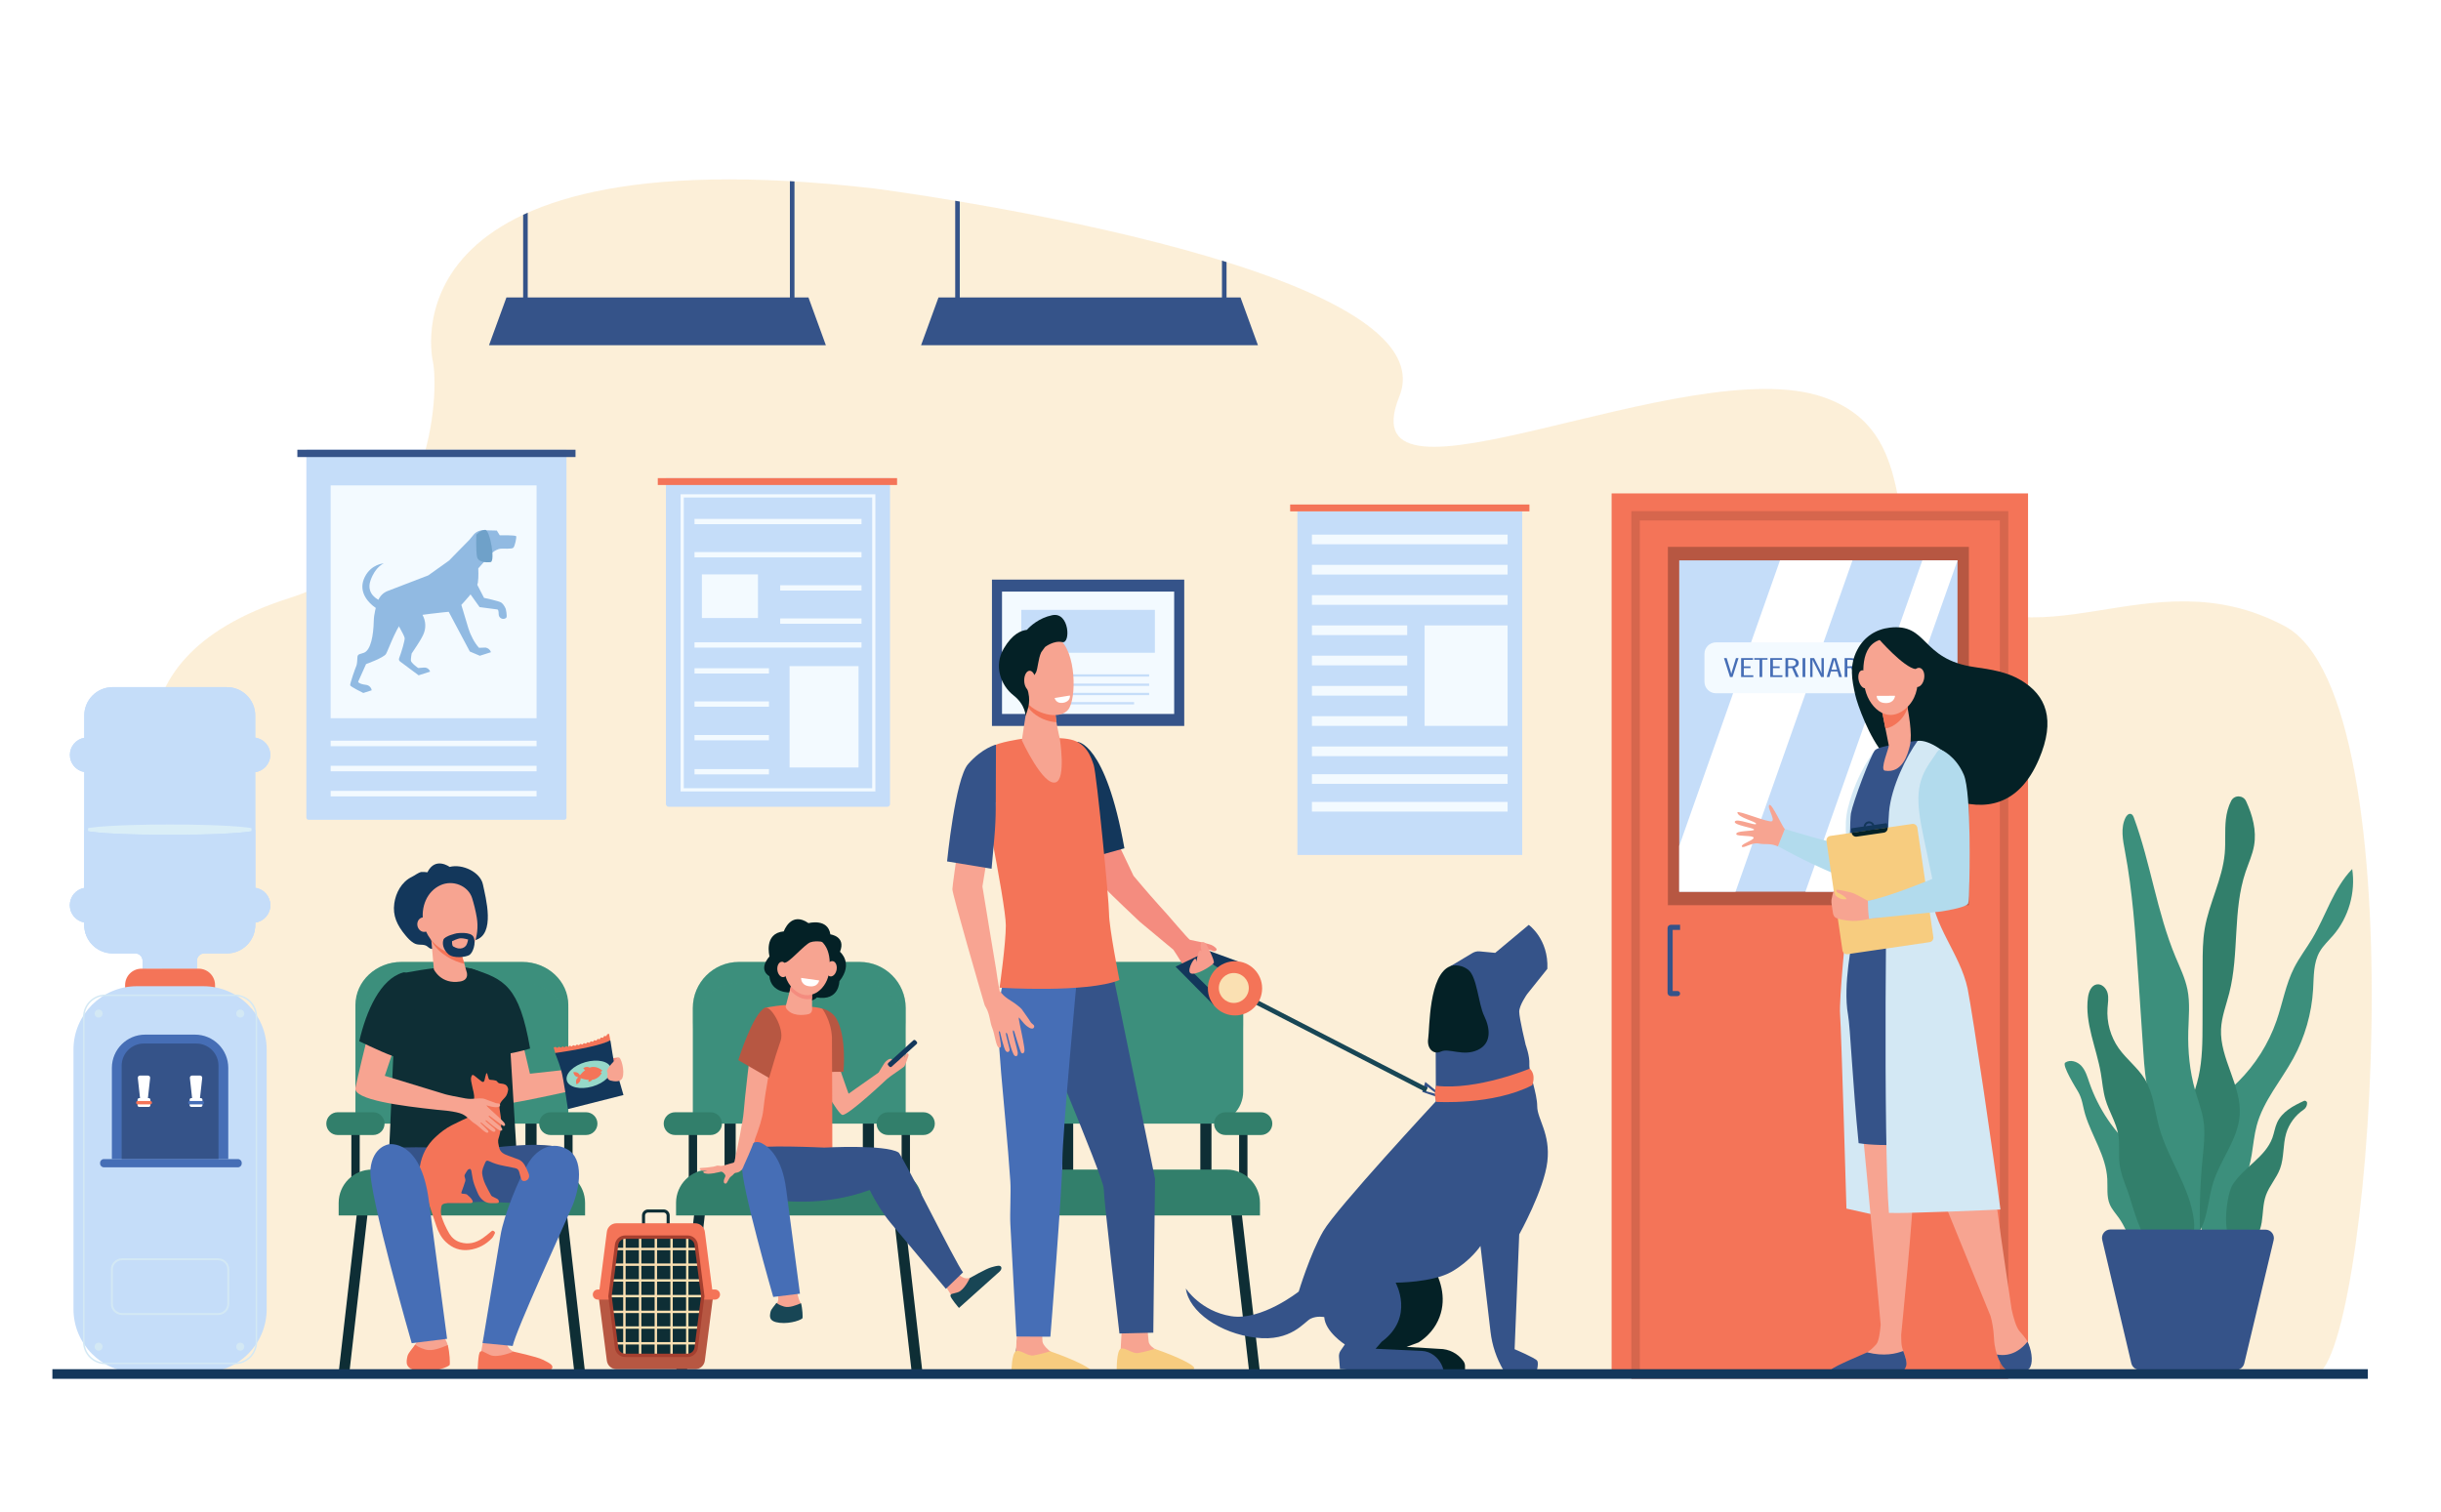 <?xml version="1.0" encoding="utf-8"?>
<!-- Generator: Adobe Illustrator 24.0.0, SVG Export Plug-In . SVG Version: 6.00 Build 0)  -->
<svg version="1.1" id="Layer_1" xmlns="http://www.w3.org/2000/svg" xmlns:xlink="http://www.w3.org/1999/xlink" x="0px" y="0px"
	 viewBox="0 0 3228 2000" style="enable-background:new 0 0 3228 2000;" xml:space="preserve">
<style type="text/css">
	.st0{fill:#FFFFFF;}
	.st1{opacity:0.5;fill:#FAE0B2;}
	.st2{fill:#F47458;}
	.st3{fill:#C5DDF9;}
	.st4{fill:#F3FAFF;}
	.st5{fill:#355389;}
	.st6{fill:#0E2E35;}
	.st7{fill:#3C8F7C;}
	.st8{opacity:0.3;fill:#3C8F7C;}
	.st9{fill:#327F6B;}
	.st10{fill:#F48C7F;}
	.st11{fill:#F7A491;}
	.st12{fill:#13375B;}
	.st13{fill:#96D9C9;}
	.st14{fill:#B75742;}
	.st15{fill:#042126;}
	.st16{fill:#184655;}
	.st17{fill:#466EB6;}
	.st18{opacity:0.5;}
	.st19{fill:#D3E8F4;}
	.st20{fill:#B2DBED;}
	.st21{fill:#F7CC7F;}
	.st22{fill:#91BAE2;}
	.st23{fill:#6FA1C9;}
	.st24{fill:#FAE0B2;}
	.st25{fill:#A53F2F;}
	.st26{fill:#F79C8D;}
	.st27{fill:#F8A492;}
	.st28{fill:#DAEEF7;}
</style>
<g>
	<g>
		<rect class="st0" width="3228" height="2000"/>
	</g>
</g>
<g>
	<path class="st1" d="M1155.88,249.31c0,0,765.81,98.55,694.53,275.35s381.1-62.8,561.63,0.95
		c128.53,45.38,77.15,183.53,139.33,239.2c142.57,127.64,288.38-33.09,469.82,63.34c181.45,96.43,112.13,991.4,38.25,991.27
		l-2804.28,2.39l-33.48,0.95c0,0-4.77-171.2-19.44-410.32c-8.68-141.49,58.22-220.44,35.64-278.91
		c-25.92-67.13-118.75-258.78,145.68-342.68c191.66-60.81,196.79-273.42,189.01-312C572.58,478.85,498.45,173.75,1155.88,249.31z"/>
	<rect x="2131.21" y="652.68" class="st2" width="550.68" height="1161.2"/>
	<g>
		<path class="st3" d="M884.39,1067.26h288.84c2.07,0,3.75-1.68,3.75-3.75V632.46H880.64v431.04
			C880.64,1065.58,882.32,1067.26,884.39,1067.26z"/>
		
			<rect x="918.43" y="686.38" transform="matrix(-1 -1.224647e-16 1.224647e-16 -1 2057.711 1379.764)" class="st4" width="220.85" height="7"/>
		
			<rect x="918.43" y="730.28" transform="matrix(-1 -1.224647e-16 1.224647e-16 -1 2057.711 1467.561)" class="st4" width="220.85" height="7"/>
		
			<rect x="1031.73" y="774.18" transform="matrix(-1 -1.224647e-16 1.224647e-16 -1 2171.011 1555.357)" class="st4" width="107.55" height="7"/>
		
			<rect x="1031.73" y="818.08" transform="matrix(-1 -1.224647e-16 1.224647e-16 -1 2171.011 1643.154)" class="st4" width="107.55" height="7"/>
		
			<rect x="918.43" y="849.63" transform="matrix(-1 -1.224647e-16 1.224647e-16 -1 2057.711 1706.265)" class="st4" width="220.85" height="7"/>
		
			<rect x="918.43" y="883.92" transform="matrix(-1 -1.224647e-16 1.224647e-16 -1 1935.317 1774.851)" class="st4" width="98.46" height="7"/>
		
			<rect x="918.43" y="927.82" transform="matrix(-1 -1.224647e-16 1.224647e-16 -1 1935.317 1862.648)" class="st4" width="98.46" height="7"/>
		
			<rect x="918.43" y="972.3" transform="matrix(-1 -1.224647e-16 1.224647e-16 -1 1935.317 1951.595)" class="st4" width="98.46" height="7"/>
		
			<rect x="918.43" y="1017.34" transform="matrix(-1 -1.224647e-16 1.224647e-16 -1 1935.317 2041.691)" class="st4" width="98.46" height="7"/>
		<path class="st4" d="M900.01,653.85h257.59v393.05H900.01V653.85z M1153.37,658.08H904.24v384.58h249.13V658.08z"/>
		
			<rect x="928.18" y="759.81" transform="matrix(-1 -1.224647e-16 1.224647e-16 -1 1930.51 1577.307)" class="st4" width="74.15" height="57.68"/>
		
			<rect x="1044.13" y="881.19" transform="matrix(-1 -1.224647e-16 1.224647e-16 -1 2179.46 1896.41)" class="st4" width="91.2" height="134.04"/>
		
			<rect x="869.86" y="632.46" transform="matrix(-1 -1.224647e-16 1.224647e-16 -1 2056.165 1274.016)" class="st2" width="316.44" height="9.09"/>
	</g>
	<path class="st3" d="M408.21,1084.46h337.86c1.7,0,3.07-1.38,3.07-3.07V594.9H405.14v486.5
		C405.14,1083.09,406.52,1084.46,408.21,1084.46z"/>
	
		<rect x="393.23" y="594.9" transform="matrix(-1 -1.224647e-16 1.224647e-16 -1 1154.291 1199.487)" class="st5" width="367.83" height="9.69"/>
	<g>
		<rect x="694.84" y="1418.83" class="st6" width="14.74" height="159.37"/>
		<path class="st7" d="M751.54,1486.35h-281.5v-157.02c0-31.42,27.23-56.89,60.82-56.89h159.87c33.59,0,60.82,25.47,60.82,56.89
			L751.54,1486.35L751.54,1486.35z"/>
		<path class="st8" d="M690.84,1272.44H530.73c-33.52,0-60.69,27.17-60.69,60.69v27.93c0-33.52,27.17-60.69,60.69-60.69h160.12
			c33.52,0,60.69,27.17,60.69,60.69v-27.93C751.54,1299.61,724.36,1272.44,690.84,1272.44z"/>
		<polygon class="st6" points="759.55,1815.71 773.72,1815.71 743.52,1552.02 729.35,1552.02 		"/>
		<polygon class="st6" points="462.01,1815.71 447.85,1815.71 478.05,1552.02 492.22,1552.02 		"/>
		<rect x="464.64" y="1498.44" class="st6" width="11.05" height="67.86"/>
		<path class="st9" d="M493.5,1501.39h-46.94c-8.31,0-15.05-6.74-15.05-15.05v0c0-8.31,6.74-15.05,15.05-15.05h46.94
			c8.31,0,15.05,6.74,15.05,15.05v0C508.55,1494.66,501.81,1501.39,493.5,1501.39z"/>
		<rect x="746.14" y="1498.44" class="st6" width="11.05" height="67.86"/>
		<path class="st9" d="M775.01,1501.39h-46.94c-8.31,0-15.05-6.74-15.05-15.05l0,0c0-8.31,6.74-15.05,15.05-15.05h46.94
			c8.31,0,15.05,6.74,15.05,15.05l0,0C790.05,1494.66,783.32,1501.39,775.01,1501.39z"/>
		<path class="st9" d="M773.72,1607.8H447.85v-16.65c0-24.33,19.72-44.04,44.04-44.04h237.79c24.32,0,44.04,19.72,44.04,44.04
			V1607.8z"/>
	</g>
	<polygon class="st10" points="818.28,1398.79 808.19,1399.98 809.61,1406.82 	"/>
	<path class="st11" d="M656.91,1391.73c-0.43-12.84-0.33-39.04,2.47-64.36c12.22,17.56,25.68,33.62,27.95,37.8
		c1.13,2.09,13.46,55.13,13.46,55.13s103.68-11.4,103.77-11.5l0.39,23.69c-3.87,0.15-127.55,28.44-134.19,26.99
		C664.93,1458.2,657.89,1420.64,656.91,1391.73z"/>
	<g>
		<path class="st2" d="M805.93,1370.03c0.05,0.25,0.1,0.5,0.14,0.75c0.3,1.55,0.6,3.1,0.9,4.65c0.08,0.42,0.16,0.85,0.25,1.28
			l-41.84,16.64l-31.11-0.38l-2.09-7.38l2.35-0.77l2.44,1.29l2.3-1.54l2.48,1.23l2.26-1.59l2.5,1.18l2.23-1.64l2.53,1.13l2.19-1.69
			l2.55,1.07l2.15-1.74l2.58,1.01l2.11-1.79l2.6,0.95l2.07-1.84l2.62,0.88l2.02-1.9l2.65,0.81l1.96-1.95l2.67,0.73l1.9-2.02
			l2.69,0.63l1.82-2.09l2.72,0.53l1.73-2.16l2.74,0.41l1.63-2.24l2.76,0.27l1.5-2.32l2.77,0.1l1.35-2.41l2.38-0.67
			C805.6,1368.31,805.76,1369.17,805.93,1370.03z"/>
		<path class="st12" d="M807.02,1376.12c0.5-0.28,4.18,29.89,6.96,37.46c2.78,7.57,10.51,34.93,10.51,34.93l-73.5,18.62
			c0,0-5.61-39.84-9.02-51.89c-3.42-12.05-8.2-21.99-7.69-22.28C734.79,1392.68,790.33,1385.5,807.02,1376.12z"/>
		<path class="st13" d="M749.58,1429.44c2.54,8.9,17.66,12.39,33.76,7.79c16.1-4.6,27.08-15.55,24.54-24.45
			c-2.55-8.9-17.66-12.39-33.76-7.79C758.02,1409.59,747.04,1420.54,749.58,1429.44z"/>
	</g>
	<path class="st11" d="M803.17,1423.32c-0.4,2.69,1.29,5.27,3.93,5.97c4.95,1.32,13.41,2.55,15.96-3.43
		c3.68-8.63-1.8-28.36-5.12-27.01s-17.02,15.5-15.14,18.83C803.89,1419.62,803.46,1421.36,803.17,1423.32z"/>
	<path class="st6" d="M658.1,1395.08c-10.35-39.8-57.11-120.92-33.61-113.42c42.13,13.44,62.23,22.43,76.53,105.35
		C689.15,1390.51,671.59,1395,658.1,1395.08z"/>
	<g>
		<rect x="958.15" y="1418.83" class="st6" width="14.74" height="159.37"/>
		<rect x="1141.01" y="1418.83" class="st6" width="14.74" height="159.37"/>
		<path class="st7" d="M1197.7,1486.35H916.2V1333.4c0-33.67,27.29-60.96,60.96-60.96h159.57c33.67,0,60.96,27.29,60.96,60.96
			V1486.35z"/>
		<path class="st8" d="M1137.01,1272.44H976.89c-33.52,0-60.69,27.17-60.69,60.69v27.93c0-33.52,27.17-60.69,60.69-60.69h160.12
			c33.52,0,60.69,27.17,60.69,60.69v-27.93C1197.7,1299.61,1170.53,1272.44,1137.01,1272.44z"/>
		<polygon class="st6" points="1205.72,1815.71 1219.89,1815.71 1189.68,1552.02 1175.51,1552.02 		"/>
		<polygon class="st6" points="908.18,1815.71 894.01,1815.71 924.21,1552.02 938.38,1552.02 		"/>
		<rect x="910.8" y="1498.44" class="st6" width="11.05" height="67.86"/>
		<path class="st9" d="M939.67,1501.39h-46.94c-8.31,0-15.05-6.74-15.05-15.05l0,0c0-8.31,6.74-15.05,15.05-15.05h46.94
			c8.31,0,15.05,6.74,15.05,15.05l0,0C954.71,1494.66,947.98,1501.39,939.67,1501.39z"/>
		<rect x="1192.31" y="1498.44" class="st6" width="11.05" height="67.86"/>
		<path class="st9" d="M1221.17,1501.39h-46.94c-8.31,0-15.05-6.74-15.05-15.05l0,0c0-8.31,6.74-15.05,15.05-15.05h46.94
			c8.31,0,15.05,6.74,15.05,15.05l0,0C1236.22,1494.66,1229.48,1501.39,1221.17,1501.39z"/>
		<path class="st9" d="M1219.89,1607.8H894.01v-16.65c0-24.33,19.72-44.04,44.04-44.04h237.79c24.32,0,44.04,19.72,44.04,44.04
			V1607.8z"/>
	</g>
	<g>
		<rect x="1404.46" y="1418.83" class="st6" width="14.74" height="159.37"/>
		<rect x="1587.32" y="1418.83" class="st6" width="14.74" height="159.37"/>
		<path class="st7" d="M1601.56,1486.35h-196.6c-23.45,0-42.45-19.01-42.45-42.45v-110.8c0-33.5,27.16-60.66,60.66-60.66h160.19
			c33.5,0,60.66,27.16,60.66,60.66v110.8C1644.01,1467.34,1625,1486.35,1601.56,1486.35z"/>
		<path class="st8" d="M1583.31,1272.44H1423.2c-33.52,0-60.69,27.17-60.69,60.69v27.93c0-33.52,27.17-60.69,60.69-60.69h160.12
			c33.52,0,60.69,27.17,60.69,60.69v-27.93C1644.01,1299.61,1616.83,1272.44,1583.31,1272.44z"/>
		<polygon class="st6" points="1652.03,1815.71 1666.19,1815.71 1635.99,1552.02 1621.82,1552.02 		"/>
		<polygon class="st6" points="1354.49,1815.71 1340.32,1815.71 1370.52,1552.02 1384.69,1552.02 		"/>
		<rect x="1357.11" y="1498.44" class="st6" width="11.05" height="67.86"/>
		<rect x="1638.61" y="1498.44" class="st6" width="11.05" height="67.86"/>
		<path class="st9" d="M1667.48,1501.39h-46.94c-8.31,0-15.05-6.74-15.05-15.05l0,0c0-8.31,6.74-15.05,15.05-15.05h46.94
			c8.31,0,15.05,6.74,15.05,15.05l0,0C1682.52,1494.66,1675.79,1501.39,1667.48,1501.39z"/>
		<path class="st9" d="M1666.19,1607.8h-325.88v-16.65c0-24.33,19.72-44.04,44.04-44.04h237.79c24.33,0,44.04,19.72,44.04,44.04
			V1607.8z"/>
	</g>
	<path class="st6" d="M605.63,1278.94c0.34,0,0.7,0,1.06,0.01c34.83,0.51,63.27,28.04,65.38,62.81l11.35,187.44l-169.06-1.7
		l10.03-228.36c0,0,0.87-10.61,9.44-12.08c4.71-0.81,11.9-2.04,22.84-3.93C571.06,1280.65,591.04,1278.92,605.63,1278.94z"/>
	<path class="st5" d="M639.34,1519.84c0,0,83.86-12.59,107.25,0.59c23.39,13.18-24.95,73.45-24.95,73.45s-64.4-4.23-83.4-4.12
		c-18.86,0.12-76.5,4.81-110-0.04c-33.5-4.85-29.71-61.72-23.39-68.66C511.16,1514.13,639.34,1519.84,639.34,1519.84z"/>
	<path class="st11" d="M670,1763.27c0,0-3.55,12.62,3.7,20.68c7.25,8.06,36.61,15.33,40.56,19.69c3.95,4.37,3.78,8.19,3.78,8.19
		l-81.8,0.15l0.17-24.63l3.25-17.79L670,1763.27z"/>
	<path class="st2" d="M678.9,1787.93c0,0-20.75,9.08-31.04,4.37c-10.29-4.71-10.03-6.11-12.91-4.16
		c-2.88,1.96-3.26,25.05-3.26,25.05h91.98c6.39-0.33,9.49-5.12,4.17-8.99c-3.64-2.65-7.81-4.38-10.19-5.64
		C710.35,1794.65,678.9,1787.93,678.9,1787.93z"/>
	<path class="st11" d="M580.9,1726.24c0,0,3.27,37.56,9.27,47.97c6,10.4-0.32,28.09-0.63,30.51c-0.32,2.43-12.64,5.89-32.23,3.81
		c-19.59-2.08-19.28-6.59-17.7-13.87c1.58-7.28,12.01-16.64,12.64-23.58c0.63-6.93-6-31.9-6-31.9L580.9,1726.24z"/>
	<path class="st2" d="M554.86,1813.61c-20.18-2.14-17.68-12.02-16.05-19.52c1.02-4.69,6.81-10.23,10.26-15.46
		c1.8,1.43,4.74,3.96,13.5,6.54c9.1,2.68,21.57-2.62,29.52-5.94c2.83,10.51,2.96,23.91,2.7,25.94
		C594.45,1807.66,575.03,1815.75,554.86,1813.61z"/>
	<g>
		<path class="st12" d="M594.59,1146.74c0,0-18.89-14.06-29.4,7.13c0.08-0.17-7.07-0.67-8.06-0.44c-4.24,0.96-8.59,4.6-12.47,6.48
			c-13.81,6.69-21.24,21.2-23.23,34.91c-2.42,16.64,3.95,29.45,14.76,42.45c3.19,3.83,6.62,7.6,11.02,10.23
			c5.3,3.18,9.9,1.35,15.01,2.92c4.31,1.33,5.45,5.72,10.78,4.59c7.47-1.59,15.88-9.37,24.78-7.42c8.89,1.95,30.36-3.87,30.42-3.89
			c27.59-7.48,13.98-56.48,10.43-73.77C635.29,1153.69,611.64,1142.3,594.59,1146.74z"/>
		<path class="st11" d="M608.68,1256.74l5.32,17.97l2.83,10.03c0,0,4.81,11.44-8.42,13.6c-25.39,4.15-34.67-16.07-34.67-16.07
			l-4.81-55.58L608.68,1256.74z"/>
		<path class="st2" d="M570.5,1244.7c10.31,17.9,30.06,27.26,43.55,30.18l-5.37-18.14l-39.74-30.05L570.5,1244.7z"/>
		<path class="st11" d="M582.28,1171.03c16.74-7.71,36.99,0.74,42.07,17.06c2.21,7.09,4.57,16.07,6.21,25.99
			c3.92,23.87-6.17,48.81-17.98,50.25c-11.8,1.44-46.66-10.06-52.74-43.89C556.08,1199.56,564.71,1179.12,582.28,1171.03z"/>
		<path class="st11" d="M568.93,1222.07c0.76,5.28-2.42,10.02-7.11,10.6c-4.69,0.57-9.11-3.24-9.87-8.52
			c-0.76-5.28,2.42-10.02,7.11-10.6C563.74,1212.98,568.16,1216.79,568.93,1222.07z"/>
	</g>
	<path class="st12" d="M603.8,1234.59c0,0-15.69,3.39-17.42,8.45c-1.73,5.07-0.55,12.67,6.4,19c6.95,6.33,23.27,4.05,27.92,1.24
		c4.65-2.81,9.22-15.94,5.55-23.74C622.59,1231.74,603.8,1234.59,603.8,1234.59z"/>
	<path class="st11" d="M597.81,1245c0,0-0.44,5.76,1.55,6.96c1.93,1.16,4.41,2.21,6.77,2.6c3.81,0.64,7.42-0.6,9.69-3.17
		c0.22-0.25,0.43-0.52,0.61-0.79c1.82-2.75,2.61-7.79,2.61-7.79s-6.31-1.94-10.1-1.66C605.16,1241.44,597.81,1245,597.81,1245z"/>
	<g>
		<rect x="2205.62" y="723.4" class="st14" width="398" height="474"/>
		<rect x="2220.62" y="741.26" class="st3" width="368" height="438.27"/>
		<polygon class="st0" points="2387.49,1179.54 2433.98,1179.54 2588.62,741.26 2542.12,741.26 		"/>
		<polygon class="st0" points="2449.73,741.26 2353.89,741.26 2220.62,1119 2220.62,1179.54 2295.09,1179.54 		"/>
	</g>
	<g>
		<path class="st11" d="M1072.18,1375.52c4.33-2.88,34.06,13.72,33.21,18.42c-0.85,4.7,16.79,52.78,16.79,52.78l39.67-27.93
			c0,0,6.62-11.08,7.91-12.77c2.45-3.2,6.23-6.11,9.17-5.25c2.94,0.86-2.97,4.08-3.4,4.73c-1.17,1.78,2.59,2.85,2.59,2.85
			s11.59-4.99,12.17-8.52c0.58-3.53,3.56-10.76,5.79-8.98c1.15,0.92,0.63,6.21,0.01,8.68c0.98-2.78,2.29-5.9,3.3-6.12
			c1.84-0.41,2.51,1.94,2.08,3.02c-0.43,1.08-4.47,12.89-5.47,14.17c-0.98,1.25-20.14,13.87-23,16.73c0,0-50.31,47.55-58.76,47.5
			c-3.36-0.02-11.91-14.22-21.05-28.11C1084.05,1432.84,1058.66,1384.51,1072.18,1375.52z"/>
		<path class="st14" d="M1115.41,1417.79l-37.2,0.23c0,0,1.21-30.36,2.59-44.77c1.68-17.48,5.33-39.85,7.39-39.16
			c5.79,1.93,13.46,5.96,17.58,12.95C1120.04,1371.19,1115.41,1417.79,1115.41,1417.79z"/>
		<path class="st2" d="M1100.17,1372.13c0.26,5.4,0.52,151.63,0.52,151.63c-70.18,25.96-104.64-4.22-104.64-4.22
			s11.96-101.52,10.66-115.62c-0.86-9.33-0.05-69.79,6.05-70.93c7.83-1.46,19.65-3.56,29.26-3.63c8.21-0.06,39.83,2.48,45.29,4.92
			C1087.31,1334.27,1099.07,1349.4,1100.17,1372.13z"/>
		<path class="st15" d="M1069.18,1221.12c0,0,25.62-6.97,28.93,14.87c0,0,21.03,2.54,12.69,23.04c0,0,18.35,15.06-0.78,38.92
			c0,0,0.08,26.51-29.78,21.47c0,0-6.42,7.94-19.41,2.83s-15.63-9.43-15.63-9.43s-25.44,1.61-27.81-21.56c0,0-15.52-7.61,0.23-26.18
			c0,0-8.18-30.52,18.88-33.05C1036.51,1232.03,1045.72,1204.79,1069.18,1221.12z"/>
		<path class="st11" d="M1041.73,1281.54c0.69,5.61-1.82,10.54-5.61,11c-3.79,0.47-7.43-3.7-8.12-9.31
			c-0.69-5.61,1.82-10.54,5.61-11C1037.4,1271.77,1041.04,1275.94,1041.73,1281.54z"/>
		<path class="st11" d="M1106.34,1282.69c-0.98,5.57-4.82,9.54-8.58,8.88s-6.02-5.71-5.04-11.28c0.98-5.57,4.82-9.54,8.58-8.88
			C1105.06,1272.08,1107.31,1277.12,1106.34,1282.69z"/>
		<path class="st11" d="M1073.83,1312.85c-0.09,0.39,0.02,15,0.08,22.73c0.02,2.88-1.99,5.37-4.81,5.96
			c-7.54,1.58-21.96,2.92-29.36-7.59c-0.67-0.96-0.88-2.17-0.58-3.3l8.59-32.88L1073.83,1312.85z"/>
		<path class="st10" d="M1073.81,1321.01c-8.05,2.02-17.17,0.05-26.03-8.23c-1.12-1.05-2.16-2.13-3.11-3.24l3.08-11.78l26.08,15.09
			C1073.78,1313.04,1073.79,1316.55,1073.81,1321.01z"/>
		<path class="st11" d="M1069.48,1238.73c0,0-11.94,0.44-21.03,9.92c-9.09,9.48-19.88,40.36,0.66,59.54s42.57,1.58,46.7-18.83
			C1099.92,1268.95,1096.73,1240.95,1069.48,1238.73z"/>
		<path class="st12" d="M1174.58,1409.17l1.55,1.68c0.8,0.86,2.11,0.96,2.93,0.21l33.2-30.13c0.82-0.75,0.85-2.05,0.05-2.92
			l-1.55-1.68c-0.8-0.86-2.11-0.96-2.93-0.21l-33.2,30.13C1173.81,1407,1173.79,1408.3,1174.58,1409.17z"/>
		<path class="st11" d="M1264.38,1680.76c0,0,4.55,9.26,13.04,10.18c8.49,0.92,29.51-10.25,34.12-9.76s6.52,2.82,6.52,2.82
			l-47.86,43.05l-12.83-14.52l-7.44-12.13L1264.38,1680.76z"/>
		<path class="st16" d="M1282.55,1690.54c0,0-7.39,16.22-15.9,18.87s-9.09,1.68-9.75,4.34c-0.66,2.66,11.25,16.39,11.25,16.39
			l53.92-48.32c3.57-3.55,2.87-7.99-2.28-7.46c-3.53,0.36-6.88,1.54-8.94,2.05C1304.52,1677.96,1282.55,1690.54,1282.55,1690.54z"/>
		<path class="st5" d="M996.05,1519.54c4.84-5.69,93.98-1.51,93.98-1.51s80.21-4.44,98.12,6.37c4.94,2.98,75.47,146.26,85.35,158.64
			l-22.68,21.84c0,0-58.81-70.19-73.01-87.17c-9.75-11.66-20.21-28.17-27.65-43.59c-29.91,10.96-77.95,21.53-139.6,11.41
			C982.79,1580.96,991.21,1525.23,996.05,1519.54z"/>
		<path class="st11" d="M1050.82,1685.48c0,0,2.47,28.36,7,36.22c4.53,7.85-0.24,21.21-0.48,23.04c-0.24,1.83-9.55,4.45-24.34,2.88
			s-14.56-4.97-13.36-10.47c1.19-5.5,9.07-12.57,9.55-17.8c0.48-5.24-4.53-24.09-4.53-24.09L1050.82,1685.48z"/>
		<path class="st16" d="M1031.16,1749.83c-15.24-1.62-13.35-9.08-12.12-14.74c0.77-3.54,5.14-7.72,7.75-11.68
			c1.36,1.08,3.58,2.99,10.19,4.94c6.87,2.02,16.29-1.98,22.29-4.49c2.14,7.93,2.24,18.05,2.04,19.59
			C1061.06,1745.33,1046.4,1751.44,1031.16,1749.83z"/>
		<path class="st17" d="M1039.57,1572.65c3.07,23.18,18.29,138.6,18.29,138.6l-35.32,4.36c0,0-43.43-150.64-41.2-173.68
			c1.18-12.2,5.66-20.72,9.61-26.04c3.75-5.04,10.56-6.65,16.16-3.8C1017.77,1517.52,1034.23,1532.34,1039.57,1572.65z"/>
		<path class="st0" d="M1083.26,1296.93l-23.83-3.36c0,0-0.73,9.13,9.71,10.91C1081.86,1306.65,1083.26,1296.93,1083.26,1296.93z"/>
		<path class="st15" d="M1092.09,1246.66c0,0-12.46-3.07-20.43-0.2c-7.97,2.86-29.63,29.02-34.33,26.77s-4.09-20.64-1.63-23.91
			s12.87-13.9,13.9-14.3c1.02-0.41,12.26-3.07,14.3-3.07c2.04,0,17.57,3.07,17.57,3.07L1092.09,1246.66z"/>
		<path class="st11" d="M925.38,1545.75c0.24-0.67,0.82-0.7,1.41-0.74c5.75-0.36,11.49-0.8,17.17-1.83
			c0.95-0.17,1.88-0.42,2.74-0.79c1.57-0.68,3.14-0.72,4.75-0.32c0.88,0.21,1.76,0.23,2.65,0.2c2.89-0.1,11.06-3.17,15.28-4.05
			c0.96-0.2,1.71-0.96,1.92-1.92c3.65-16.63,11.44-53.93,12.21-66.13c0.99-15.61,9.54-86.13,9.54-86.13l29.01,7.12
			c0,0-10.21,52.17-12.69,77.4c-1.92,19.48-20.01,61.24-25.71,73.27c-2.69,8.9-9.34,9.36-10.89,9.59c-0.88,0.14-1.68,0.6-2.24,1.29
			c-1.01,1.26-2.18,2.36-3.53,3.27c-1,0.68-1.76,1.54-2.4,2.54c-1.17,1.82-2.2,3.72-3.22,5.63c-0.68,1.26-1.42,1.68-2.49,1.42
			c-1.15-0.28-1.72-1.1-1.74-2.49c-0.03-2.06,0.57-3.93,1.54-5.72c0.92-1.67,0.81-2.62-0.36-4.1c-0.67-0.85-1.37-1.67-2.24-2.33
			c-0.89-0.67-1.81-1.18-2.97-0.98c-2.05,0.58-4.12,1.06-6.24,1.37l-1.73,0.41c-0.06,0.01-0.94,0.23-0.94,0.23
			c-0.15,0.04-3.2,0.47-4.24,0.51c-0.84,0.03-2.2,0.13-3.36,0.22c-1.05,0.08-3.29-0.4-3.36-0.39c-1.02,0.01-1.94-0.33-2.72-0.99
			c-0.32-0.27-0.63-0.58-0.49-1.06c0.13-0.44,0.47-0.64,0.91-0.73c0.69-0.15,4.24-0.69,4.2-0.84c-1.06,0.03-4.38,0.06-5.45,0.06
			c-1.43,0.01-2.68-0.47-3.7-1.49C925.6,1546.82,925.14,1546.42,925.38,1545.75z"/>
		<path class="st14" d="M976.33,1402.36l40.7,23.57c9.42-32.14,9.27-31.46,15.33-49.32c5.49-16.17-13.36-47.07-20.67-43.58
			C995.34,1340.85,976.33,1402.36,976.33,1402.36z"/>
	</g>
	<g class="st18">
		<g>
			<path class="st14" d="M2655.73,1824.28h-498.37V676.13h498.37V1824.28z M2168.49,1811.9h476.11V688.5h-476.11V1811.9z"/>
		</g>
	</g>
	<path class="st4" d="M2530.75,917.03h-261.58c-8.39,0-15.19-6.8-15.19-15.19v-36.91c0-8.39,6.8-15.19,15.19-15.19h261.58
		c8.39,0,15.19,6.8,15.19,15.19v36.91C2545.94,910.23,2539.14,917.03,2530.75,917.03z"/>
	<g>
		<path class="st17" d="M2290.5,887.51c-0.17,0.59-0.35,1.2-0.52,1.83c-0.17,0.64-0.35,1.36-0.54,2.17
			c-0.03-0.15-0.08-0.37-0.14-0.68c-0.31-1.64-0.56-2.71-0.73-3.23l-5.2-17.09h-3.58l7.96,25.05h3.39l7.93-25.05h-3.41
			L2290.5,887.51z"/>
		<polygon class="st17" points="2306.04,883.77 2314.92,883.77 2314.92,881.47 2306.04,881.47 2306.04,872.86 2318.14,872.86 
			2318.14,870.53 2302.46,870.53 2302.46,895.58 2318.57,895.58 2318.57,893.26 2306.04,893.26 		"/>
		<polygon class="st17" points="2319.86,872.67 2326.85,872.67 2326.85,895.58 2330.39,895.58 2330.39,872.67 2337.38,872.67 
			2337.38,870.53 2319.86,870.53 		"/>
		<polygon class="st17" points="2344.56,883.77 2353.44,883.77 2353.44,881.47 2344.56,881.47 2344.56,872.86 2356.66,872.86 
			2356.66,870.53 2340.98,870.53 2340.98,895.58 2357.09,895.58 2357.09,893.26 2344.56,893.26 		"/>
		<path class="st17" d="M2377.29,880.95c0.94-1.03,1.41-2.31,1.41-3.84c0-2.21-0.93-3.86-2.79-4.95c-1.86-1.09-4.68-1.63-8.46-1.63
			h-6.36v25.05h3.58v-11.84h1.39c0.46,0,0.95-0.01,1.48-0.02c0.53-0.01,1.28-0.03,2.24-0.05l5.25,11.91h3.86l-5.7-12.47
			C2374.98,882.69,2376.35,881.97,2377.29,880.95z M2367.71,881.47h-3.04v-8.73h3.04c2.42,0,4.22,0.36,5.4,1.08
			c1.19,0.72,1.78,1.82,1.78,3.28c0,1.45-0.6,2.55-1.8,3.27C2371.88,881.11,2370.09,881.47,2367.71,881.47z"/>
		<rect x="2383.74" y="870.53" class="st17" width="3.58" height="25.05"/>
		<path class="st17" d="M2408.72,885.5c0,1.33,0.02,2.39,0.07,3.18c0.05,0.79,0.12,1.56,0.21,2.3c-0.39-0.97-0.82-1.97-1.29-3
			c-0.47-1.03-0.98-2.11-1.53-3.24l-7.2-14.21h-5.2v25.05h3.13v-23.11c0.41,0.99,0.83,1.97,1.27,2.93c0.44,0.96,0.9,1.91,1.39,2.85
			l8.78,17.32h3.51v-25.05h-3.13V885.5z"/>
		<path class="st17" d="M2423.22,870.53l-7.56,25.05h3.51l2.02-7.38h8.78l2.02,7.38h3.77l-7.63-25.05H2423.22z M2421.98,885.85
			l3.63-13.11l3.65,13.11H2421.98z"/>
		<path class="st17" d="M2455.57,880.95c0.94-1.03,1.41-2.31,1.41-3.84c0-2.21-0.93-3.86-2.79-4.95c-1.86-1.09-4.68-1.63-8.46-1.63
			h-6.36v25.05h3.58v-11.84h1.39c0.46,0,0.95-0.01,1.48-0.02c0.53-0.01,1.28-0.03,2.24-0.05l5.25,11.91h3.86l-5.7-12.47
			C2453.27,882.69,2454.63,881.97,2455.57,880.95z M2445.99,881.47h-3.04v-8.73h3.04c2.42,0,4.22,0.36,5.4,1.08
			c1.19,0.72,1.78,1.82,1.78,3.28c0,1.45-0.6,2.55-1.8,3.27C2450.17,881.11,2448.38,881.47,2445.99,881.47z"/>
		<rect x="2462.03" y="870.53" class="st17" width="3.58" height="25.05"/>
		<path class="st17" d="M2477.07,870.53l-7.56,25.05h3.51l2.03-7.38h8.78l2.02,7.38h3.77l-7.63-25.05H2477.07z M2475.82,885.85
			l3.63-13.11l3.65,13.11H2475.82z"/>
		<path class="st17" d="M2508.22,870.53v14.97c0,1.33,0.02,2.39,0.07,3.18c0.05,0.79,0.12,1.56,0.21,2.3
			c-0.39-0.97-0.82-1.97-1.29-3c-0.47-1.03-0.98-2.11-1.53-3.24l-7.2-14.21h-5.2v25.05h3.13v-23.11c0.41,0.99,0.83,1.97,1.27,2.93
			c0.44,0.96,0.9,1.91,1.39,2.85l8.78,17.32h3.51v-25.05H2508.22z"/>
	</g>
	<g>
		<path class="st7" d="M2916.07,1509.49c1.6-13.96,3.49-28.24,9.99-40.7c7.9-15.14,21.76-26.06,33.87-38.09
			c22.63-22.48,40.05-50.18,50.53-80.33c8.1-23.32,12.15-48.16,23.3-70.18c6.81-13.44,16.08-25.46,23.81-38.39
			c18.27-30.57,28.24-66.7,53-92.28c4.72,31.04-4.72,63.97-25.17,87.77c-6.1,7.1-13.17,13.49-17.82,21.62
			c-8.44,14.75-7.69,32.75-8.7,49.73c-1.89,31.9-10.92,63.35-26.22,91.38c-16.26,29.78-39.71,56.28-48.42,89.08
			c-6.53,24.58-4.63,52.16-18.51,73.45c-1.5,2.31-3.23,4.63-3.6,7.36c-0.21,1.53,0.03,3.09,0.27,4.62c0.31,1.98,0.62,3.96,0.92,5.94
			c3.13,20.13,6.36,45.74-10.95,60.78c-12,10.42-27.42,10.64-36.01-3.23c-8.65-13.97-7.86-34.4-7.2-50.11
			C2910.27,1561.73,2913.1,1535.5,2916.07,1509.49z"/>
		<path class="st9" d="M2884.95,1493.27c6.75-23.29,17.22-45.46,22.48-69.13c5.1-22.96,5.17-46.7,5.21-70.22
			c0.05-25.77,0.09-51.55,0.14-77.32c0.03-16.05,0.07-32.18,2.74-48c5.74-34.04,23.48-65.5,26.51-99.9
			c1.31-14.87-0.17-29.91,1.48-44.74c0.94-8.48,3.13-17.13,7.06-24.64c4.23-8.08,15.89-7.71,19.7,0.57
			c8.58,18.63,14,38.77,10.51,58.72c-2.1,11.97-7.29,23.12-11.18,34.63c-17.29,51.26-8.21,108.03-21.6,160.44
			c-4.04,15.82-10.15,31.33-10.88,47.65c-1.74,39.05,27.39,74.75,24.67,113.75c-2.23,31.97-25.25,58.4-34.93,88.95
			c-5.42,17.1-6.6,35.35-12.4,52.33c-4.51,13.19-14.98,29.19-31.22,25.17c-15.41-3.82-10.74-16.4-10.04-28.42
			C2875.58,1572.43,2873.43,1532.98,2884.95,1493.27z"/>
		<path class="st7" d="M2849.63,1514.58c0.69-12.1,2.75-24.27,1.07-36.28c-1.42-10.14-5.44-19.7-8.31-29.52
			c-5.38-18.41-6.7-37.73-7.98-56.87c-2.34-34.79-4.68-69.59-7.01-104.39c-3.63-54.09-7.29-108.33-17.34-161.6
			c-2.79-14.79-5.93-30.81,0.74-44.31c1.4-2.84,4.16-5.86,7.19-4.91c2.15,0.68,3.21,3.05,3.98,5.17
			c22.04,60.1,30.32,124.78,54.92,183.87c5.89,14.15,12.75,28.08,15.8,43.11c3.65,18.05,1.61,36.69,1.12,55.1
			c-0.71,26.41,1.83,53.01,9.09,78.41c3.8,13.29,8.89,26.27,10.97,39.93c2.59,17.04,0.38,34.38-1.27,51.54
			c-3.17,32.97-4.27,66.15-3.29,99.26c0.58,19.47-15.86,18.94-26.73,6.97c-7.6-8.37-7.52-17.56-10.12-27.97
			C2863.93,1577.9,2847.52,1551.63,2849.63,1514.58z"/>
		<path class="st9" d="M2952.24,1567.48c14.56-23.33,43.52-36.57,52.84-62.46c2.37-6.59,3.3-13.67,6.2-20.05
			c6.43-14.15,21.02-22.14,35.36-28.64c1.99-0.9,4.25,0.54,4.28,2.73l0,0c0.04,3.48-1.61,6.8-4.5,8.74
			c-11.05,7.42-19.45,18.77-23.21,31.57c-4.44,15.17-2.54,31.81-8.06,46.62c-4.63,12.43-14.16,22.59-18.64,35.08
			c-4.1,11.42-3.68,23.9-5.62,35.88s-7.27,24.69-18.28,29.74C2932.8,1665,2942.84,1582.55,2952.24,1567.48z"/>
		<path class="st7" d="M2786.7,1559.59c0.61,11.29-1.13,23.12,3.27,33.53c2.82,6.66,7.9,12.04,12.06,17.95
			c14.63,20.74,19.91,50.11,42.41,61.8c1.48,0.77,3.14,1.46,4.79,1.16c2.31-0.43,3.82-2.65,4.75-4.81
			c5.53-12.85-0.64-27.35-4.3-40.86c-0.64-2.36-1.17-5-0.04-7.17c1.24-2.39,4.07-3.42,6-5.3c3.85-3.74,3.5-9.93,2.74-15.25
			c-1.89-13.29-4.56-26.46-7.99-39.44c-1.94-7.36-4.19-14.78-8.42-21.1c-4.66-6.96-11.43-12.15-17.76-17.62
			c-28.01-24.15-49.44-55.87-61.42-90.89c-2.59-7.58-4.91-15.59-10.27-21.53c-5.37-5.94-14.95-9.01-21.5-4.41
			c-4.66,3.27,14.38,33.98,16.6,37.66c6.34,10.52,6.42,19.67,10,31.35C2766.39,1503.3,2785.05,1528.93,2786.7,1559.59z"/>
		<path class="st9" d="M2812.61,1572.67c-4.15-10.77-8.34-21.69-9.7-33.16c-1.51-12.75,0.53-25.78-1.64-38.43
			c-2.78-16.27-12.25-30.58-16.92-46.41c-3.38-11.43-4.2-23.43-6.22-35.18c-5.78-33.59-21.54-66.42-16.97-100.19
			c0.99-7.35,4.32-15.91,11.61-17.15c6.6-1.13,12.61,4.92,14.31,11.4c1.71,6.49,0.42,13.33-0.06,20.02
			c-1.34,18.67,3.97,37.74,14.75,53.03c10.35,14.69,25.39,25.75,34.7,41.12c11.43,18.85,12.96,41.85,18.77,63.12
			c11.57,42.3,40.66,79.23,45.92,122.77c2.09,17.33-2,38.38-17.99,45.29C2836.92,1678.87,2823.05,1599.77,2812.61,1572.67z"/>
		<path class="st5" d="M2889.66,1626.43l7.4,0.01l98.73,0.11c7.26,0.01,12.6,6.8,10.92,13.88l-38.87,163.09
			c-1.21,5.07-5.74,8.65-10.94,8.64l-60.04-0.07l-7.4-0.01l-60.04-0.07c-5.2-0.01-9.72-3.59-10.92-8.67l-38.5-163.18
			c-1.67-7.08,3.69-13.86,10.95-13.85L2889.66,1626.43z"/>
	</g>
	<g>
		<path class="st19" d="M2479.58,992.28c0,0-23.69,28.15-35.86,76.48c-12.17,48.33,17.93,113.45,17.93,113.45l-19.89,42
			c0,0-9.95,98.44-8.43,117.31c1.52,18.87,8.43,257.22,8.43,257.22l40.53,9.07c0,0-11.54-248.03-10.22-252.82
			c1.32-4.79,24.79-318.04,24.79-318.04L2479.58,992.28z"/>
		<path class="st11" d="M2431.6,1810.1c6.02-4.44,10.88-7.37,30.11-16.69c1.25-0.61,5.82-3.52,7.46-4.53
			c4.17-2.56,8.37-6.58,11.98-10.61c3.45-3.84,5.09-16.17,5.86-26c-1.98-21.94-33.77-373.87-40.48-411.96
			c-6.92-39.33,3.62-99.31,3.62-99.31l24.55-9.26l46.6,161.51l-3.67,122.94c0,0,10.96,35.44,12.34,56.61
			c1.38,21.18-15.84,193.06-15.84,193.06l0,0c0,6.15,0.24,11.71,0.92,15.18c1.26,6.43,8.31,19.66,5.08,25.71
			c-3.23,6.05-6.92,7.56-6.92,7.56l-83.73,1.35C2424.91,1815.75,2427.92,1812.81,2431.6,1810.1z"/>
		<path class="st11" d="M2558.67,1228.4c0,0,29.08,43.86,36,80.16c6.92,36.3-5.08,147.86,8.24,195.43
			c7.21,25.75,34.53,65.52,38.69,98.79c4.15,33.27,18.61,129.32,18.61,129.32l0,0c2.19,10.08,5.61,22.55,10.06,28.35
			c2.72,3.55,7.69,8.04,10.96,14.45c5.08,9.98,2.27,24.85-1.48,33.03c-1.92,4.2,0.13,4.19-4.24,5.54
			c-12.97,4.01-26.76-2.74-32.29-15.19c-3.09-6.95-5.79-16.23-6.34-27.92c-0.58-12.39-2.51-22.23-4.58-29.51l0,0l-92.94-227.99
			l-67.29-196.75l-17.24-101.33L2558.67,1228.4z"/>
		<path class="st5" d="M2640.69,1791.74c20.12,3.68,33.5-8.12,40.47-16.95c5.11,10,7.61,24.93,3.85,33.14
			c-3.31,7.24-12.99,7.03-20.61,7.31c-8.06,0.3-14.29-4.19-18.29-11.22C2644.23,1800.74,2642.31,1796.65,2640.69,1791.74z"/>
		<path class="st5" d="M2469.18,1788.88c22.14,5.7,38.51,1.82,47.67-1.88c2.36,6.71,5.49,15.12,3.83,19.98
			c-2.03,5.94-4.93,7.28-7.48,7.35c-20.23,0.53-74.09,1.26-89.51,1.46c-2.15,0.03-3.34-2.49-1.96-4.15
			C2425.55,1807.06,2467.53,1789.89,2469.18,1788.88z"/>
		<path class="st5" d="M2539.82,1513.32c-1.74,0.12-3.49,0.23-5.25,0.34c-0.09,0-0.18,0.01-0.27,0.02c-1.72,0.1-3.46,0.2-5.2,0.29
			c-0.11,0.01-0.21,0.01-0.32,0.02c-1.74,0.09-3.49,0.17-5.23,0.25c-0.09,0-0.18,0.01-0.27,0.01c-1.78,0.08-3.56,0.14-5.35,0.2
			c-19.85,0.65-44.36,0.4-60.09-2.27c-8.02-80.28-11-153.54-13.97-169.76c-7.2-39.33,6.27-101.4,6.27-101.4l6.43-1.15l-4.07-22.99
			l107.99,13.61c0,0,30.23,43.86,37.43,80.16c7.2,36.3-5.28,147.86,8.56,195.43C2606.5,1506.08,2575.67,1510.88,2539.82,1513.32z"/>
		<path class="st20" d="M2456.96,1068.76c-1.4,6.19-15.97,42.3-17.61,48.86c-19.38-2.86-76.38-20.09-79-21.07l-9.22,23
			c1.53,0.65,3.14,1.44,4.85,2.41c13.93,7.88,98.2,52.39,114.21,43.06c5.26-3.07,18.42-71.16,24.29-91.83
			C2482.84,1067.45,2468.34,1075.2,2456.96,1068.76z"/>
		<path class="st11" d="M2351.13,1119.55l9.22-23c0.25,0.09,0.97,0.33,2.1,0.68c-1.13-0.35-1.85-0.59-2.1-0.68
			c-2.63-0.98-17.21-34.59-20.57-31.69c-3.37,2.91,7.86,18.98,3.51,21.42c-4.35,2.45-45.88-15.2-45.74-11.55
			c0.27,6.83,25.13,11.87,24.73,15.04c-0.4,3.17-25.7-7.93-28.08-3.07c-2.38,4.86,24.64,8.06,25.43,10.67
			c0.78,2.61-25.51,0.8-23.46,6.33c1.12,3,23.37,0.97,22.84,4.58c-0.53,3.61-17.14,8.17-15.56,11.51s13.31-5.97,22.4-3.96
			c7.97,1.76,14.43-0.92,25.3,3.72C2351.14,1119.56,2351.14,1119.55,2351.13,1119.55z"/>
		<path class="st15" d="M2453.39,919.21c-4.24-19.27-8.39-38.66,2.78-59.83c9.04-17.13,24.68-26.99,42.77-29.13
			c51.26-6.08,40.31,41.77,111.96,52.13c22.26,3.22,42.95,6.31,61.54,17.39c33.56,19.99,46.23,52.07,23.97,104.32
			c-54.51,127.94-184.93,16.76-204.82-5.87C2471.85,975.77,2456.12,931.62,2453.39,919.21z"/>
		<path class="st5" d="M2534.07,980.03c0,0,25.89,2.94,41.37,19.78c15.48,16.84-25.03,152.23-27.84,173.66
			c-2.82,21.43,26.92,80.76,26.92,80.76s-101.08,20.09-127.36,2.74c0,0-2.31-165.68,0.51-180.99c2.82-15.31,26.28-77.58,31.91-83.7
			C2485.21,986.16,2534.07,980.03,2534.07,980.03z"/>
		<path class="st11" d="M2521.05,927.84c0,0,0.2,1.15,0.57,3.11c1.75,9.39,7.74,39.69,4.06,55.21c-2.71,11.4-9.84,37.25-33.19,33.23
			c-6.95-1.2,5.88-30.33,5.26-33.41c-1.18-5.91-2.78-13.96-4.42-22.23c-0.92-4.66-1.86-9.39-2.74-13.83
			c-2.5-12.62-4.54-22.94-4.54-22.94L2521.05,927.84z"/>
		<path class="st2" d="M2521.61,930.95c-0.36-1.96-0.57-3.11-0.57-3.11l-35-0.87c0,0,2.04,10.32,4.54,22.94
			c0.87,4.42,1.8,9.11,2.72,13.75c5.4-0.79,11.05-3.42,16.71-8.36c6.17-5.39,10.22-11.87,12.66-18.79
			C2522.24,934.31,2521.88,932.41,2521.61,930.95z"/>
		<path class="st11" d="M2499.99,844.66c0,0,14.27,1.98,24.61,15.33c10.34,13.35,21.49,54.62-4.2,77.06
			c-25.69,22.44-51.07-2.96-54.83-29.89C2461.81,880.22,2462.57,843.69,2499.99,844.66z"/>
		<path class="st11" d="M2458.09,900.51c1.62,6.49,5.87,10.88,9.5,9.8c3.63-1.08,5.26-7.22,3.63-13.72
			c-1.62-6.49-5.87-10.88-9.5-9.8C2458.09,887.87,2456.46,894.01,2458.09,900.51z"/>
		<path class="st15" d="M2484.14,844.78c0,0,33.54,38.51,49.31,40.32c15.77,1.81,17.84,22.67,17.84,22.67s-5.64-48.06-21.24-57.33
			C2514.43,841.18,2484.14,844.78,2484.14,844.78z"/>
		<path class="st11" d="M2528.29,894.45c-1.28,6.97,1.3,13.36,5.76,14.28c4.46,0.91,9.12-3.99,10.4-10.96
			c1.28-6.97-1.3-13.36-5.76-14.28C2534.23,882.57,2529.58,887.48,2528.29,894.45z"/>
		<path class="st0" d="M2481.63,920.5l24.39-0.13c0,0-0.51,9.27-11.24,9.63C2481.71,930.45,2481.63,920.5,2481.63,920.5z"/>
		<path class="st19" d="M2601.99,1307.74c-10.17-47.09-46.46-83.17-48.84-131.71c2.1-20.81,52.18-143.9,35.89-163.81
			c-13.29-16.25-37.63-34.21-53.17-32.17c-14.1,19.47-34.93,60.45-37.76,93.97c-4.66,55.34-7.49,440.75-0.19,530.42
			c22.02,1.04,147.46-4.36,147.44-4.56C2637.96,1540.16,2609.19,1344.04,2601.99,1307.74z"/>
		<g>
			<path class="st21" d="M2528.77,1089.9l-108.39,15.86c-3.26,0.48-5.51,3.5-5.04,6.76l21.15,144.61c0.48,3.26,3.51,5.51,6.76,5.04
				l108.39-15.86c3.26-0.48,5.51-3.5,5.04-6.76l-21.16-144.6C2535.06,1091.68,2532.03,1089.42,2528.77,1089.9z"/>
			<path class="st12" d="M2447.93,1096.94c-0.1-0.66,0.36-1.27,1.02-1.37l45.21-6.61c0.66-0.1,1.27,0.36,1.37,1.02l0.69,4.7
				l-47.6,6.96L2447.93,1096.94z"/>
			<path class="st12" d="M2464.63,1094.72c0.58,3.94,4.23,6.66,8.17,6.09c3.94-0.58,6.66-4.24,6.09-8.17
				c-0.58-3.94-4.23-6.66-8.17-6.09C2466.78,1087.12,2464.05,1090.78,2464.63,1094.72z M2467.19,1094.34
				c-0.37-2.53,1.38-4.87,3.9-5.24c2.53-0.37,4.87,1.38,5.24,3.9s-1.38,4.87-3.9,5.24S2467.56,1096.87,2467.19,1094.34z"/>
			<path class="st15" d="M2448.5,1095.73c-0.4,0.24-0.64,0.71-0.57,1.21l0.69,4.7l47.6-6.96c0.48,3.26-1.78,6.28-5.03,6.76
				l-35.81,5.24c-3.26,0.48-6.28-1.78-6.76-5.03l-0.69-4.7C2447.85,1096.44,2448.09,1095.97,2448.5,1095.73z"/>
		</g>
		<path class="st11" d="M2478.85,1190.03c-3.13,0.66-6.01,1.24-8.57,1.7c0,0-12.78-7.24-17.95-9.55c-5.17-2.3-19.07-4.82-22.14-5.22
			c-3.07-0.4-2.02,2.97,0.62,4.14c2.64,1.18,9.47,4.39,11.4,8.33c0,0-5.54,0.61-8.48-0.7s-6.97-4.07-7.04-5.51s-0.73-4.89-1.69-4.71
			c-0.25,0.05-0.57,1.18-0.9,2.37c-0.31,1.13-0.64,2.29-0.92,3.42c-0.49,2.04-1.06,5.03-1.28,6.37c-0.5,3.06,1.37,11.51,1.63,14.5
			c0.48,5.48,2.04,7.91,4.93,9.3c4.66,1.62,9.59,2.66,16.88,3.41c13.36,1.38,25.64-2.46,31-3.07c1.01-0.11,4.86-0.51,10.45-1.07
			L2478.85,1190.03z"/>
		<path class="st20" d="M2596.98,1024.88c-10.9-25.39-29.95-33.06-29.95-33.06c-3.52-2.28-6.79,5.59-12.57,13.51
			c-21.68,29.67-20.83,53.86-10.64,102.38l11.5,54.86c0,0-56.8,23.84-85.19,29.04c-0.03,6.87,0.3,15.04,1.5,23.9
			c1.57-0.31,2.92-0.56,3.99-0.68c5.36-0.6,90.87-9.08,90.87-9.08s34-4.89,36.25-10.74c0.93-2.42,1.33-14.52,1.46-27.86l0.06,0
			C2604.28,1167.15,2607.34,1049.01,2596.98,1024.88z"/>
	</g>
	<g>
		<path class="st5" d="M2218.37,1317.68h-8.81c-2.42,0-4.39-1.96-4.39-4.39v-85.63c0-2.42,1.96-4.39,4.39-4.39h12.21v6.8h-9.8v80.8
			h6.4c1.88,0,3.4,1.52,3.4,3.4l0,0C2221.77,1316.16,2220.25,1317.68,2218.37,1317.68z"/>
	</g>
	<path class="st5" d="M1640.47,393.46h-18.48v-46.79c-2.01-0.63-4.04-1.26-6.06-1.88v48.67h-346.7V266.59
		c-2.04-0.34-4.06-0.68-6.06-1.02v127.88h-22.09l-23.05,63.23h445.49L1640.47,393.46z"/>
	<path class="st5" d="M1069.11,393.46h-18.48V239.99c-2.03-0.12-4.05-0.24-6.06-0.35v153.82h-346.7v-112.1
		c-2.05,0.92-4.07,1.84-6.06,2.78v109.33h-22.09l-23.05,63.23h445.49L1069.11,393.46z"/>
	<rect x="437.28" y="642.07" class="st4" width="272.3" height="308"/>
	<rect x="437.28" y="979.78" class="st4" width="272.3" height="7.29"/>
	<rect x="437.28" y="1012.97" class="st4" width="272.3" height="7.29"/>
	<rect x="437.28" y="1046.17" class="st4" width="272.3" height="7.29"/>
	<g>
		<path class="st22" d="M522.84,820.41c0,0,11.97,19.99,12.3,23.64c0.3,3.27-4.13,18.38-7.34,26.61c-0.61,1.56-0.11,3.33,1.24,4.33
			l24.55,18.3l15.16-4.84l0,0c-1.1-3.44-4.42-5.67-8.03-5.39l-7.71,0.6c0,0-9.67-6.73-9.69-10.06c-0.02-3.33,1.06-9.11,1.06-9.11
			l7.4-11.2c2.58-3.91,5.52-8.65,7.87-13.61c4-8.42,3.59-18.28-0.98-26.4l-6.04-10.73L522.84,820.41z"/>
		<path class="st22" d="M629.48,770.39l10.59,20.46c0,0,20.33,4.23,22.96,6.33c4.19,3.33,5.88,8.64,5.88,8.64s1.92,8.76,0.78,10.98
			c-0.18,0.35-0.55,0.67-1.05,0.98c-3.93,2.42-9.01-0.39-9.16-5c-0.07-2.13-0.19-4.07-0.42-4.79c-0.62-1.95-1.57-1.84-1.57-1.84
			l-23.25-3.04l-14.11-19.78L629.48,770.39z"/>
		<path class="st22" d="M594.2,741.24l-27.81,19.85l-53.79,20.69c-5.94,2.29-10.58,7.05-12.75,13.04c-2.53,7-5.35,16.95-5.58,26.9
			c-0.42,18.3-3.78,38.17-12.98,41.74l-5.87,1.87c-1.58,0.5-2.68,1.95-2.73,3.61c-0.13,3.55-0.47,9.48-1.33,11.47
			c-1.26,2.91-8.89,24.14-8.26,26.13c0.64,1.99,17.33,10.13,17.33,10.13l11.09-3.54l0-0.02c-0.56-3.77-3.58-6.68-7.36-7.15
			c-4.42-0.55-9.67-1.71-10.56-4.13l10.49-23.4c0,0,23.26-8.27,26.41-13.45c3.15-5.18,16.21-43.4,26.83-47.41
			c10.62-4.02,56.04-8.3,56.04-8.3l27.93,52.55l13.22,5.62l14.75-4.71v0c-1.04-3.25-3.83-5.62-7.21-6.12l-8.61,0.31l0,0
			c-6.04-6.45-11.51-17.33-14.06-25.8l-9.3-30.96c0,0,20.79-21.88,21.89-29.55c1.1-7.66,0.49-18.74,0.49-18.74
			s16.09-18.29,18.63-20.78c2.55-2.48,7.42-4.88,10.64-5.28c3.21-0.4,15.09,0.82,17.13-1.3c2.04-2.11,4.45-13.53,3.71-15.18
			c-0.73-1.65-21.69-1.22-21.69-1.22l-3.89-6.28l-17.75-0.4c-5-0.11-9.78,2.07-12.98,5.92l-5.8,6.98
			C620.49,714.36,593.34,741.82,594.2,741.24z"/>
		<path class="st22" d="M501.32,793.77c0,0-17.7-7.35-11.38-25.81c6.32-18.46,17.65-22.71,17.65-22.71s-16.53,0.74-25.14,17.9
			c-8.62,17.16,1.01,32.1,16.18,42.29C513.79,815.63,501.32,793.77,501.32,793.77z"/>
		<path class="st23" d="M629.83,707.37c0,0-0.51,21.61,0.95,28.97c1.46,7.36,11.49,7.96,17.97,7.23c6.48-0.73-0.68-42.72-7.15-42.67
			C635.14,700.95,629.83,707.37,629.83,707.37z"/>
	</g>
	<g>
		
			<rect x="1311.76" y="766.7" transform="matrix(-1 -1.224647e-16 1.224647e-16 -1 2877.81 1726.972)" class="st5" width="254.28" height="193.57"/>
		
			<rect x="1325.07" y="782.56" transform="matrix(-1 -1.224647e-16 1.224647e-16 -1 2877.81 1726.972)" class="st4" width="227.67" height="161.86"/>
		
			<rect x="1350.6" y="806.71" transform="matrix(-1 -1.224647e-16 1.224647e-16 -1 2877.81 1670.191)" class="st3" width="176.61" height="56.78"/>
		
			<rect x="1358.17" y="891.99" transform="matrix(-1 -1.224647e-16 1.224647e-16 -1 2877.81 1787.002)" class="st3" width="161.47" height="3.02"/>
		
			<rect x="1358.17" y="904.24" transform="matrix(-1 -1.224647e-16 1.224647e-16 -1 2877.81 1811.501)" class="st3" width="161.47" height="3.02"/>
		
			<rect x="1358.17" y="916.49" transform="matrix(-1 -1.224647e-16 1.224647e-16 -1 2877.81 1835.999)" class="st3" width="161.47" height="3.02"/>
		
			<rect x="1378.07" y="928.74" transform="matrix(-1 -1.224647e-16 1.224647e-16 -1 2877.81 1860.498)" class="st3" width="121.66" height="3.02"/>
	</g>
	<g>
		<g>
			<path class="st6" d="M877.64,1636.46h-20.69c-4.39,0-7.96-3.57-7.96-7.96v-20.69c0-4.39,3.57-7.96,7.96-7.96h20.69
				c4.39,0,7.96,3.57,7.96,7.96v20.69C885.6,1632.89,882.03,1636.46,877.64,1636.46z M856.95,1603.9c-2.16,0-3.91,1.75-3.91,3.91
				v20.69c0,2.16,1.75,3.91,3.91,3.91h20.69c2.16,0,3.91-1.75,3.91-3.91v-20.69c0-2.16-1.75-3.91-3.91-3.91H856.95z"/>
		</g>
		<path class="st14" d="M802.51,1799.96c0.82,6.4,6.27,11.2,12.73,11.2h52.05h52.06c6.45,0,11.9-4.8,12.73-11.2l10.94-85.3h-75.72
			h-75.72L802.51,1799.96z"/>
		<path class="st2" d="M945.49,1705.75h-3.62l-9.79-76.4c-0.82-6.4-6.27-11.2-12.73-11.2h-52.05h-52.05c-6.46,0-11.9,4.8-12.73,11.2
			l-9.79,76.4h-2.13c-3.69,0-6.68,2.99-6.68,6.68l0,0c0,3.69,2.99,6.68,6.68,6.68h154.9c3.69,0,6.68-2.99,6.68-6.68l0,0
			C952.17,1708.74,949.18,1705.75,945.49,1705.75z"/>
		<path class="st6" d="M920.64,1646.42c-0.73-5.69-5.58-9.96-11.32-9.96h-41.29h-41.29c-5.74,0-10.59,4.26-11.32,9.96l-8.73,68.1
			c-0.01,0.09-0.01,0.17,0,0.26l8.73,68.1c0.73,5.69,5.58,9.96,11.32,9.96h41.29h41.29c5.74,0,10.59-4.26,11.32-9.96l8.73-68.1
			c0.01-0.08,0.01-0.17,0-0.26L920.64,1646.42z"/>
		<path class="st24" d="M921.58,1653.75l-0.41-3.18h-10.72v-12.97h-3.18v12.97h-17.61v-12.97h-3.18v12.97h-17.61v-12.97h-3.18v12.97
			h-17.6v-12.97h-3.18v12.97h-17.61v-12.97h-3.18v12.97h-9.23l-0.41,3.18h9.64v17.61h-11.9l-0.41,3.18h12.3v17.61h-14.56l-0.41,3.18
			h14.97v17.61h-17.23l-0.21,1.6c-0.01,0.09-0.01,0.17,0,0.26l0.17,1.32h17.26v17.61h-15.01l0.41,3.18h14.6v17.61h-12.34l0.41,3.18
			h11.93v17.61h-9.68l0.41,3.18h9.27v14.08c0.84,0.2,1.72,0.31,2.62,0.31h0.56v-14.39h17.61v14.39h3.18v-14.39h17.6v14.39h2.33h0.85
			v-14.39h17.61v14.39h3.18v-14.39h17.61v14.39h2.05c0.38,0,0.76-0.02,1.13-0.06v-14.33h10.75l0.41-3.18h-11.16v-17.61h13.42
			l0.41-3.18h-13.83v-17.61h16.08l0.41-3.18h-16.49v-17.61h18.75l0.17-1.32c0.01-0.08,0.01-0.17,0-0.26l-0.21-1.6h-18.71v-17.61
			h16.45l-0.41-3.18h-16.05v-17.61h13.79l-0.41-3.18h-13.38v-17.61H921.58z M844.92,1775.28h-17.61v-17.61h17.61V1775.28z
			 M844.92,1754.49h-17.61v-17.61h17.61V1754.49z M844.92,1733.71h-17.61v-17.61h17.61V1733.71z M844.92,1712.92h-17.61v-17.61
			h17.61V1712.92z M844.92,1692.14h-17.61v-17.61h17.61V1692.14z M844.92,1671.35h-17.61v-17.61h17.61V1671.35z M865.7,1775.28
			h-17.6v-17.61h17.6V1775.28z M865.7,1754.49h-17.6v-17.61h17.6V1754.49z M865.7,1733.71h-17.6v-17.61h17.6V1733.71z
			 M865.7,1712.92h-17.6v-17.61h17.6V1712.92z M865.7,1692.14h-17.6v-17.61h17.6V1692.14z M865.7,1671.35h-17.6v-17.61h17.6V1671.35
			z M886.49,1775.28h-17.61v-17.61h17.61V1775.28z M886.49,1754.49h-17.61v-17.61h17.61V1754.49z M886.49,1733.71h-17.61v-17.61
			h17.61V1733.71z M886.49,1712.92h-17.61v-17.61h17.61V1712.92z M886.49,1692.14h-17.61v-17.61h17.61V1692.14z M886.49,1671.35
			h-17.61v-17.61h17.61V1671.35z M907.27,1775.28h-17.61v-17.61h17.61V1775.28z M907.27,1754.49h-17.61v-17.61h17.61V1754.49z
			 M907.27,1733.71h-17.61v-17.61h17.61V1733.71z M907.27,1712.92h-17.61v-17.61h17.61V1712.92z M907.27,1692.14h-17.61v-17.61
			h17.61V1692.14z M907.27,1671.35h-17.61v-17.61h17.61V1671.35z"/>
		<g>
			<path class="st25" d="M909.32,1795.07h-82.57c-6.84,0-12.66-5.12-13.53-11.9l-8.73-68.1c-0.03-0.27-0.03-0.55,0-0.82l8.73-68.11
				c0.87-6.79,6.69-11.9,13.53-11.9h82.57c6.84,0,12.66,5.12,13.53,11.9l8.73,68.1c0.04,0.27,0.04,0.56,0,0.84l-8.73,68.09
				C921.98,1789.96,916.16,1795.07,909.32,1795.07z M808.93,1714.66l8.71,67.95c0.59,4.57,4.5,8.01,9.11,8.01h82.57
				c4.61,0,8.52-3.45,9.11-8.01l8.71-67.95l-8.71-67.95c-0.59-4.57-4.5-8.01-9.11-8.01h-82.57c-4.61,0-8.52,3.45-9.11,8.02
				L808.93,1714.66z M927.16,1714.81c0,0,0,0.01,0,0.01L927.16,1714.81z M927.16,1714.5c0,0,0,0.01,0,0.01L927.16,1714.5z"/>
		</g>
	</g>
	<path class="st17" d="M698.97,1537.94c7.64-12.54,26.82-30.75,50.92-17.83c22.98,12.32,16.92,51.58,6.81,75.62
		c-10.11,24.04-74.9,164.82-78.69,184.7l-39.82-3.81c0,0,19.07-114.77,23.7-142.51C666.35,1607.42,685.75,1559.65,698.97,1537.94z"
		/>
	<path class="st2" d="M699.19,1552.75c-1.45-3.89-3.1-7.76-5.2-11.32c-1.95-3.3-4.6-6.25-8.36-7.71c-4.32-1.67-8.71-3.14-13.04-4.77
		c-5.74-2.15-11.28-4.32-12.64-11.56c-0.73-3.88-1.98-7.38-0.64-11.53c1.67-5.17,2.89-10.61,3.4-16.02
		c0.72-7.64-0.96-15.2-2.01-22.77c-0.34-2.45-0.29-5.37,0.78-7.48c1.46-2.9,3.91-5.36,6.2-7.77c2.8-2.95,3.69-6.58,4.29-10.36
		c0.14-0.89-0.21-1.93-0.54-2.83c-1.49-4.01-4.94-4.89-8.67-5.25c-2.14-0.21-4.13-0.57-5.32-2.76c-0.36-0.66-1.38-1.16-2.18-1.33
		c-2.12-0.44-4.29-0.93-6.42-0.88c-2.22,0.06-2.57-1.27-3.01-2.84c-0.54-1.94-1.13-3.86-1.7-5.79c-0.56,0-0.51,0-1.06,0.01
		c-0.77,2.85-1.74,5.66-2.21,8.56c-0.37,2.27-1.65,3.87-4.14,2.06c-3.23-2.34-6.19-5.04-9.36-7.45c-2.28-1.73-3.27-1.32-4.12,1.53
		c-1.11,3.73,0.3,7.29,0.9,10.88c1.04,6.21,3.69,12.35,2.7,18.66c-0.96,6.13-1.3,12.21-1.16,18.35c0.05,2.12-0.8,3.04-2.62,3.88
		c-8.6,3.97-17.23,7.92-25.67,12.23c-8.01,4.09-15.11,9.59-21.65,15.73c-5.48,5.14-10.14,10.99-13.6,17.71
		c-3.34,6.48-5.64,13.35-6.78,20.55c-0.64,4.01-1.2,8.06-1.37,12.12c-0.23,5.45-0.08,10.92-0.04,16.39c0,0.12,0,0.23,0,0.35
		c0.01,2.65,0.77,20.12,19.56,20.15c16.04,0.01,32.07,0,48.11-0.01c0.01,0,0.02,0,0.03,0c8.45-0.01-1.09-8.68-1.09-8.68l0,0
		c-0.36-0.25-0.71-0.54-1.05-0.87c-0.87-0.83-1.75-1.85-2.83-2.21c-1.47-0.5-3.13-0.53-4.71-0.64c-1.99-0.13-2.27-0.65-1.58-2.57
		c1.71-4.7,3.5-9.38,4.88-14.17c0.43-1.5-0.07-3.43-0.62-5c-0.55-1.58-0.62-2.81,0.35-4.22c1.2-1.73,2.03-3.72,3.35-5.33
		c0.71-0.87,2.08-1.54,3.19-1.59c0.56-0.02,1.54,1.46,1.73,2.39c1,4.84,1.47,9.8,2.76,14.55c1.23,4.52,3.15,8.85,4.92,13.21
		c0.47,1.17,1,2.31,1.57,3.5c1.57,3.28,3.9,6.14,6.78,8.36l0,0c2.77,2.13,6.15,3.29,9.65,3.31l0.91,0c2.24,0,4.47,0,6.71,0
		c3.14,0,4-1.54,2.5-4.31c-1.06-1.96-8.44-3.95-9.52-5.9c-2.74-4.94-5.48-9.88-7.86-14.99c-1.96-4.22-3.32-8.88-3.98-13.49
		c-0.7-4.92,1.73-9.51,3.54-14.03c1.51-3.77,2.69-4.18,6.38-2.45c5.43,2.54,11.15,4.4,17.05,5.51c5.66,1.07,11.31,2.18,16.94,3.42
		c2.92,0.65,4.49,2.67,5.16,5.61c0.69,3.04,1.58,6.04,2.6,8.99c0.73,2.13,2.66,2.59,4.64,2.3
		C698.46,1561.51,700.89,1557.3,699.19,1552.75z"/>
	<path class="st2" d="M591.89,1590.79c-1.35,0.43-2.69,0.85-4.04,1.28c-1.94,0.62-3.72,1.39-4.14,3.67
		c-0.95,5.11-1.16,10.18,0.78,15.14c1.12,2.85,2.03,5.8,3.33,8.56c2.03,4.3,4.04,8.65,6.55,12.68c3.31,5.31,8.03,9.24,14.06,11.12
		c10.89,3.4,20.88,0.89,30-5.44c3.99-2.77,7.7-5.96,11.42-9.1c1.12-0.95,1.99-0.97,3.11-0.25c1.13,0.72,2.06,1.73,1.42,3.04
		c-1.09,2.23-2.12,4.66-3.8,6.41c-8.22,8.55-18.19,13.85-30.05,15.42c-11.99,1.58-22.17-2.23-30.86-10.36
		c-6.29-5.89-10.07-13.47-12.72-21.4c-4.5-13.43-8.96-26.88-13.39-40.33L591.89,1590.79z"/>
	<path class="st17" d="M566.99,1587.41c4.07,30.7,24.23,183.55,24.23,183.55l-46.77,5.78c0,0-57.52-199.5-54.57-230.01
		c2.95-30.51,24.48-33.08,24.48-33.08S556.21,1506.14,566.99,1587.41z"/>
	<path class="st11" d="M489.45,1358.87l39.07,5.58l-19.66,58.64c37.57,11.44,79.88,24.39,79.88,24.39s4.52,1.24,10.42,2.38
		c5.44,1.05,13.12,2.52,16.12,3.09c4.87,0.91,9.21,0.71,12.82,0.4c3.61-0.31,9.83-0.83,12.42,0.22c1.63,0.66,6.09,2.27,8.47,3.13
		c2.38,0.86,5.21,1.77,6.42,2.38c0.73,0.37,2.57,0.51,3.89,0.57c1.97,0.08,2.82,2.55,1.31,3.82c-1.43,1.19-4.09,1.15-5.74,1.12
		c-4.67-0.09-11.57-2.86-11.55-2.15c0.02,0.71,9.48,9.04,10.5,10.06c1.02,1.02,11.97,10.76,13.46,13.35
		c1.5,2.59,0.13,3.96-1.53,3.51c-1.43-0.38-17.55-12.72-17.55-12.72s-2.06-1.57-1.97-0.19c0.09,1.38,14.7,12.61,16.57,14.69
		c1.87,2.08,2.13,4.35-0.5,4.5c-3.2,0.19-18.06-12.76-18.06-12.76s-1.89-1.59-2.25-0.58c-0.36,1.01,12.24,10.35,12.96,11.76
		c0.72,1.4,0.05,3.4-2.38,3.05c-2.86-0.42-16.03-12.09-16.03-12.09s-1.25-0.6-1.2,0.19c0.05,0.79,10.21,9.53,10.54,11.32
		c0.28,1.5-1.07,1.78-1.07,1.78c-2.74,1.21-11.45-8.65-16.79-11.91c-5.34-3.27-9.79-9.44-16.59-12.64
		c-4.11-1.93-11.42-3.29-18.11-4.2c-4.55-0.44-9.53-0.94-14.81-1.5h0l0,0c-47.99-5.1-111.44-13.35-108.49-29.06
		C471.55,1431,484.52,1375.51,489.45,1358.87z"/>
	<path class="st6" d="M475.08,1377.33c9.33-40.45,27.97-82.19,57.7-90.83c11.49-3.34,28.82,34.86,1.03,115.08
		C518.32,1398.03,490.61,1384.77,475.08,1377.33z"/>
	<g>
		<g>
			<path class="st10" d="M1607.43,1271.41c-5.11-4.42-16.05-14.07-15.05-15.08c1.29-1.3,6.06-0.37,7.58,0.21
				c1.51,0.57,3.34,1.1,4.85,1.68c1.51,0.58,3.19-0.07,4.04-1.9c0.85-1.83-4.68-5.43-6.84-6.3c-6.73-2.7-26.17-6.28-28.21-6.75
				c-2.41-0.55-30.1-34.27-40.5-45.07c0,0,0,0,0.01,0c-16.5-18.19-32.55-37.7-34.29-39.64l-45.2-94.94l-41.25,3.02
				c0,0,48.68,106.07,51.72,111.1c1.45,2.39,42.96,41.57,42.98,41.56c21.66,18,40.79,33.82,44.38,36.96c0,0,8.2,12.28,12.97,20.41
				c3.05,5.21,7.28,9.36,10.38,12.22c8.56-7.73,19.44-10.08,29.55-15.52C1605.53,1272.76,1606.49,1272.09,1607.43,1271.41z"/>
			<path class="st12" d="M1424.47,981.27c0,0,37.43,0,62.46,140.86l-54.06,15.07l-27.79-83.07L1424.47,981.27z"/>
		</g>
		<path class="st5" d="M1884.83,1431.17l-4.02,13.15l22.03,7.65l0.9-5.5L1884.83,1431.17z M1885.52,1443.41l2.25-5.92l12.77,9.98
			L1885.52,1443.41z"/>
		
			<rect x="1760.79" y="1240.64" transform="matrix(0.458 -0.889 0.889 0.458 -269.031 2315.48)" class="st16" width="6.24" height="275.36"/>
		<polygon class="st12" points="1643.75,1278.64 1636.98,1271.69 1598.3,1257.59 1554.57,1278.64 1605.48,1330.15 1609.17,1317.63 
			1577.19,1285.92 1598.85,1273.08 1602.63,1275.28 1615.83,1282.96 		"/>
		<path class="st2" d="M1669.06,1307.36c0,19.81-16.06,35.87-35.88,35.87c-19.82,0-35.88-16.06-35.88-35.87
			c0-19.81,16.06-35.87,35.88-35.87C1653,1271.49,1669.06,1287.55,1669.06,1307.36z"/>
		<path class="st24" d="M1651.42,1306.9c0,10.93-8.86,19.79-19.8,19.79s-19.8-8.86-19.8-19.79c0-10.93,8.86-19.79,19.8-19.79
			S1651.42,1295.97,1651.42,1306.9z"/>
		<path class="st26" d="M1595.23,1249.08c0,0,11.09,20.66,9.95,24.55c-0.62,2.11-18.13,14.44-28.31,14.44
			c-10.19,0,1.92-21.93,4.1-19.75c2.18,2.18,0.78,7.08,0.78,7.08s1.85-15.11,4.29-17.54c2.44-2.44,3.37,2.73,3.37,2.73
			s-3.65-12.87,0-14.04C1593.05,1245.38,1595.23,1249.08,1595.23,1249.08z"/>
		<path class="st11" d="M1483.83,1751.35c0,0-1.84,33.17-1.85,33.24c-0.68,4.21-3.35,14.62-3.35,18.45
			c0,14.38,62.83-12.21,48.75-18.58c-1.27-0.58-7.95-4.94-8.37-9.84c-0.65-7.54-2.28-22.8-2.28-22.8L1483.83,1751.35z"/>
		<path class="st21" d="M1527.22,1784.31c0,0-14.75,4.4-22.31,5.5c-7.56,1.1-17.52-8.16-22.86-5.66
			c-5.88,2.75-5.29,29.87-5.29,29.87s78.74,4.73,100.98-2.57C1586.56,1808.56,1557.38,1794.56,1527.22,1784.31z"/>
		<path class="st11" d="M1345.4,1754.53c0,0-1.84,33.17-1.85,33.24c-0.68,4.21-3.35,14.62-3.35,18.45
			c0,14.38,62.83-12.21,48.75-18.58c-1.27-0.58-9.93-8.2-10.35-13.09c-0.65-7.54-0.3-19.54-0.3-19.54L1345.4,1754.53z"/>
		<path class="st21" d="M1388.8,1787.5c0,0-14.75,4.4-22.31,5.5c-7.56,1.1-17.52-8.16-22.86-5.66c-5.88,2.75-6.12,27.54-6.12,27.54
			s84.18,6.22,103.97,0.38C1450.38,1812.63,1418.95,1797.74,1388.8,1787.5z"/>
		<path class="st5" d="M1444.97,1275.65l26.56,11.67l55.88,271.8l-2.26,203.76l-44.79,1.06c0,0-20.83-178.24-20.83-192.05
			s-96.5-241.73-96.5-241.73L1444.97,1275.65z"/>
		<path class="st17" d="M1424.47,1290.61c0,0-19.57,209.42-19.57,244.72c0,35.3-15.87,232.87-15.87,232.87l-44.9-0.26
			c0,0-3.24-60.22-8.05-148.82c-0.75-13.88,0.97-41.87,0-56.24c-6.98-103.32-20.8-200.57-14.2-239.13
			c1.06-6.21,3.06-22.43,6.94-26.53C1358.22,1266.24,1424.47,1290.61,1424.47,1290.61z"/>
		<path class="st2" d="M1350.52,977.43c0,0-30.98,4.39-39.14,10.49c-9.18,6.87-19.38,22.24-19.38,22.24s38.04,183.15,38.11,213.97
			c0.05,23.84-8.24,82.39-8.24,82.39s114.95,7.39,158.48-10.11c0,0-13.75-69.63-13.75-87.91c0-18.28-16.44-184.54-20.19-196.15
			c-3.4-10.54-9.6-29.47-30.61-34.13C1394.82,973.54,1350.52,977.43,1350.52,977.43z"/>
		<path class="st11" d="M1358.98,928.12l-7.67,51.14c0,0,28.01,60.9,44.73,55.62c14.03-4.43,5.4-58.31,5.4-58.31
			s-7.65-28.94-5.35-43.42C1398.37,918.66,1358.98,928.12,1358.98,928.12z"/>
		<path class="st2" d="M1396.08,933.15c2.29-14.48-37.1-5.03-37.1-5.03l-0.64,4.24c1.15,2.84,2.56,5.27,4.27,7.13
			c8.8,9.58,22.55,15.34,34.45,15.77C1395.87,947.45,1395.14,939.08,1396.08,933.15z"/>
		<g>
			<path class="st11" d="M1352.51,855.76c-1.11-0.41-8.92,58.25,5.9,74.39c14.82,16.14,43.7,21.42,54.06,8.71
				c11.46-14.06,10.88-77.11-12.16-93.71C1377.26,828.55,1352.51,855.76,1352.51,855.76z"/>
			<path class="st15" d="M1391.54,813.77c-17.81,3.68-29.35,14.69-33.59,19.39c-8.09,0.97-19.08,5.49-30.43,24.51
				c-13.96,23.39-3.65,49.29,12.6,62.01c16.25,12.71,16.07,27.47,16.07,27.47l2.53-7.67c1.9-5.75,2.67-11.85,2.04-17.89
				c-0.38-3.62-1.15-7.54-2.63-10.76c-3.91-8.49,8.4-14.13,11.84-21.19c2.66-5.44,2.79-17.88,6.97-26.87l5-6.86
				c0,0,11.53-9.08,22.81-6.52C1416.02,851.95,1414.39,809.06,1391.54,813.77z"/>
			<path class="st11" d="M1369.2,900.08c0.12,7.16-3.1,13.02-7.18,13.09c-4.08,0.07-7.49-5.67-7.61-12.83
				c-0.12-7.16,3.1-13.02,7.18-13.09C1365.67,887.17,1369.08,892.92,1369.2,900.08z"/>
		</g>
		<path class="st27" d="M1302.68,1330.76c-0.28-0.49-0.5-1-0.66-1.53c-5.18-17.27-42.48-145.98-42.59-152.86
			c-0.1-6.21,19.24-136.39,19.24-136.39l38.55,21.82l-18.05,110.83c0.74,5.59,17.93,108.51,17.93,108.51s2.65,18.96,4.9,30.04
			c1.92,2.11,3.76,4.08,5.33,5.68c3.65,3.29,7.36,5.7,10.63,7.67c4.12,2.47,11.71,8.45,13.11,10.31c1.62,2.16,4.82,6.73,6.71,9.5
			c1.89,2.77,4.22,5.95,5.05,7.54c0.5,0.97,2.36,2.54,3.73,3.63c2.05,1.62,1.05,4.93-1.56,5.11c-2.46,0.17-5.29-1.94-7.04-3.25
			c-4.95-3.72-10.19-12.06-10.73-11.28c-0.53,0.77,3.16,17.06,3.46,18.95c0.3,1.89,4.49,20.84,4.08,24.79
			c-0.41,3.95-2.93,4.35-4.37,2.57c-1.24-1.53-8.96-27.28-8.96-27.28s-0.99-3.28-1.97-1.73c-0.98,1.55,5.99,24.95,6.38,28.64
			c0.39,3.68-1.09,6.33-4.03,4.45c-3.58-2.28-9.48-27.72-9.48-27.72s-0.79-3.17-1.96-2.37c-1.17,0.8,5.1,20.61,4.78,22.68
			c-0.32,2.06-2.59,3.69-4.92,1.42c-2.75-2.67-7.81-25.42-7.81-25.42s-0.88-1.62-1.44-0.73s3.56,18.16,2.53,20.34
			c-0.87,1.83-2.53,1.08-2.53,1.08c-3.88-0.82-5.57-18.17-8.77-25.82c-3.2-7.66-3.18-17.74-7.99-26.45
			C1303.92,1332.92,1303.16,1331.59,1302.68,1330.76z"/>
		<path class="st5" d="M1317.09,985.03c0,0-18.14,4.25-36.88,25.71c-17.04,19.51-27.78,128.74-27.78,128.74l58.84,9.69l3.71-41.73
			c1.16-13.03,1.76-26.1,1.81-39.18L1317.09,985.03z"/>
		<path class="st0" d="M1394.65,923.32c0,0,1.72,7.61,10.66,6.41c10.9-1.46,9.57-9.71,9.57-9.71L1394.65,923.32z"/>
		<g>
			<g>
				<path class="st15" d="M1875.86,1775.8l-15.74,5.84l43.48,2.66c12.58,0,24.38,6.07,31.68,16.3l0,0c1.35,1.89,2.08,4.16,2.08,6.48
					v8.32l-127.42-14.64c0,0-15.63-73.49-12.89-77.15c2.75-3.66,69.99-82.87,69.99-82.87s56.31,48.68,36.66,101.34
					C1898.48,1756.11,1888.51,1767.84,1875.86,1775.8z"/>
				<path class="st5" d="M2046.24,1281.56l-26.84,33.54c0,0-10.37,14.64-10.37,23.18c0,8.54,8.54,43.91,8.54,43.91
					s5.49,14.64,4.88,25.62c-0.61,10.98,10.37,38.42,10.37,55.5c0,17.08,17.69,35.98,13.42,73.19
					c-4.27,37.2-37.21,96.36-37.21,96.36l-6.1,151.86c0,0,27.45,11.59,29.89,15.25c2.44,3.66-1.22,15.86-1.22,15.86h-41.48
					l-1.88-3.18c-9.22-15.6-15.07-32.95-17.17-50.94l-13.28-113.6c0,0-12.61,19.31-37.82,33.95
					c-25.21,14.64-74.42,14.64-74.42,14.64s25.62,45.54-18.3,78.07l-8.13,9.35l61.1,2.84c5.77,0.27,11.31,2.28,15.91,5.77l0,0
					c8.39,6.38,13.43,16.22,13.69,26.76l0,0l-137.87-8.54l-1.27-16.22c-0.23-2.92,0.55-5.83,2.21-8.24l5.56-8.07
					c0,0-26.03-16.67-27.25-36.19c0,0-9.35-2.03-17.89,2.03c-8.54,4.07-25.62,30.9-72.8,25.21c-47.18-5.69-88.25-34.16-92.32-65.06
					c0,0,19.52,30.09,59.78,36.59c40.26,6.5,89.47-32.53,89.47-32.53s15.05-50.01,32.53-80.1
					c17.49-30.09,148.85-171.58,148.85-171.58l-0.41-114.66l0,0c-0.26-21.22,5.7-42.05,17.15-59.91l2.77-4.33l28.91-17.27
					c2.88-1.72,6.24-2.48,9.58-2.16l20.48,1.95l44.33-37C2021.63,1223.42,2048.07,1242.12,2046.24,1281.56z"/>
				<path class="st15" d="M1918.34,1277.9c0,0,11.39-4.07,23.18,4.88c11.79,8.95,13.42,45.13,21.15,60.99
					c7.73,15.86,10.57,36.19-8.54,45.13c-19.11,8.95-38.23-2.85-48.4,2.03c-10.17,4.88-19.11-4.07-17.08-17.08
					C1890.68,1360.85,1889.06,1288.47,1918.34,1277.9z"/>
			</g>
			<path class="st2" d="M2023.02,1413.56c0,0-69.78,29.07-123.83,22.73c0,0-3.79,10.85,0.08,21.25c0,0,74.55,4.86,126.89-21.99
				C2026.16,1435.56,2032.02,1422.49,2023.02,1413.56z"/>
		</g>
	</g>
	<g>
		<rect x="1715.69" y="676.44" class="st3" width="297.27" height="454.5"/>
		<rect x="1734.9" y="707.2" class="st4" width="258.75" height="12.77"/>
		<rect x="1734.9" y="747.23" class="st4" width="258.75" height="12.77"/>
		<rect x="1734.9" y="787.27" class="st4" width="258.75" height="12.77"/>
		<rect x="1734.9" y="827.31" class="st4" width="126" height="12.77"/>
		<rect x="1734.9" y="867.34" class="st4" width="126" height="12.77"/>
		<rect x="1734.9" y="907.38" class="st4" width="126" height="12.77"/>
		<rect x="1734.9" y="947.42" class="st4" width="126" height="12.77"/>
		<rect x="1734.9" y="987.45" class="st4" width="258.75" height="12.77"/>
		<rect x="1734.9" y="1024.12" class="st4" width="258.75" height="12.77"/>
		<rect x="1734.9" y="1060.78" class="st4" width="258.75" height="12.77"/>
		<rect x="1883.92" y="827.31" class="st4" width="109.72" height="132.88"/>
	</g>
	<path class="st2" d="M796.53,1416.08c-7.66-6.68-15.19-4.33-15.19-4.33s0,0,0,0c-0.54,0.13-1.09,0.29-1.66,0.49
		c-4.13-2.37-8.38,0.69-8.38,0.69c0.77,1.17,1.62,2,2.5,2.57c-2.2,1.65-4.53,3.89-6.97,6.85c-2.44-5.33-8.61-4.14-8.61-4.14
		c0.7,4.75,4.02,6.32,6.52,6.81c0,0,0,0,0,0.01c0,0,0.01,0,0.02,0.01c-2,1.51-4.2,4.4-2.33,9.34c0,0,5.85-2.53,5.43-8.13
		c2.62,0.91,6.61,2.03,10.8,2.25c-0.35,0.64-0.59,1.44-0.66,2.46c0,0,3.49,0.08,4.94-2.6c0.74-0.09,1.47-0.22,2.18-0.4
		c0.23-0.04,0.47-0.1,0.72-0.19c0.65-0.19,1.24-0.43,1.78-0.72c6.11-2.83,8.12-7.83,8.12-7.83l-1.63-0.87L796.53,1416.08z"/>
	<g>
		<path class="st3" d="M357.44,998.58L357.44,998.58c0-11.66-8.66-21.29-19.9-22.81v-29.32c0-20.72-16.8-37.52-37.52-37.52H148.94
			c-20.72,0-37.52,16.8-37.52,37.52v29.46c-10.81,1.89-19.03,11.32-19.03,22.68l0,0c0,11.36,8.22,20.78,19.03,22.68v153.66
			c-10.81,1.89-19.03,11.32-19.03,22.68l0,0c0,11.35,8.22,20.78,19.03,22.68v3.39c0,20.72,16.8,37.52,37.52,37.52h29.86
			c5.39,0,9.76,4.37,9.76,9.76v10.71h71.84v-10.71c0-5.39,4.37-9.76,9.76-9.76h29.86c20.72,0,37.52-16.8,37.52-37.52v-3.25
			c11.24-1.53,19.9-11.16,19.9-22.81l0,0c0-11.66-8.66-21.29-19.9-22.81v-153.38C348.78,1019.87,357.44,1010.24,357.44,998.58z"/>
		<path class="st28" d="M337.55,1097.5c0,3.79-50.62,6.86-113.06,6.86c-62.44,0-113.06-3.07-113.06-6.86
			c0-3.79,50.62-6.85,113.06-6.85C286.93,1090.64,337.55,1093.71,337.55,1097.5z"/>
		<path class="st3" d="M337.54,1174.2v-76.66c-0.37,3.77-50.84,6.81-113.06,6.81c-62.44,0-113.07-3.07-113.07-6.86v76.84
			c-10.81,1.89-19.03,11.32-19.03,22.68s8.22,20.78,19.03,22.68v3.39c0,20.72,16.8,37.52,37.52,37.52h29.86
			c5.39,0,9.76,4.37,9.76,9.76v10.71h71.84v-10.71c0-5.39,4.37-9.76,9.76-9.76h29.86c20.72,0,37.52-16.8,37.52-37.52v-3.25
			c11.24-1.53,19.9-11.16,19.9-22.81S348.78,1175.73,337.54,1174.2z"/>
		<path class="st3" d="M337.54,1174.78v-153.38c11.24-1.53,19.9-11.16,19.9-22.81c0-11.66-8.66-21.29-19.9-22.81v-29.32
			c0-20.72-16.8-37.52-37.52-37.52H148.94c-20.72,0-37.52,16.8-37.52,37.52v29.46c-10.81,1.89-19.03,11.32-19.03,22.68
			c0,11.36,8.22,20.78,19.03,22.68v153.66c-10.81,1.89-19.03,11.32-19.03,22.68s8.22,20.78,19.03,22.68v3.39
			c0,20.72,16.8,37.52,37.52,37.52h29.86c5.39,0,9.76,4.37,9.76,9.76v10.71h5v-5v-5.71c0-8.14-6.62-14.76-14.76-14.76h-29.86
			c-17.93,0-32.52-14.59-32.52-32.52v-3.39c0-2.43-1.75-4.51-4.14-4.93c-8.63-1.51-14.89-8.98-14.89-17.75
			c0-8.77,6.26-16.24,14.89-17.75c2.39-0.42,4.14-2.5,4.14-4.93v-153.66c0-2.43-1.75-4.51-4.14-4.92
			c-8.63-1.51-14.89-8.98-14.89-17.75c0-8.77,6.26-16.24,14.89-17.75c2.39-0.42,4.14-2.5,4.14-4.92v-29.46
			c0-17.93,14.59-32.52,32.52-32.52h151.08c17.93,0,32.52,14.59,32.52,32.52v29.32c0,2.5,1.85,4.62,4.33,4.95
			c8.88,1.21,15.58,8.88,15.58,17.86c0,8.97-6.7,16.65-15.58,17.86c-2.48,0.34-4.33,2.45-4.33,4.95v153.38
			c0,2.5,1.85,4.62,4.33,4.96c8.88,1.21,15.58,8.88,15.58,17.86s-6.7,16.65-15.58,17.86c-2.48,0.34-4.33,2.45-4.33,4.96v3.25
			c0,17.93-14.59,32.52-32.52,32.52h-29.86c-8.14,0-14.76,6.62-14.76,14.76v5.71h-0.1v5h5.1v-10.71c0-5.39,4.37-9.76,9.76-9.76
			h29.86c20.72,0,37.52-16.8,37.52-37.52v-3.25c11.24-1.53,19.9-11.16,19.9-22.81S348.78,1176.31,337.54,1174.78z"/>
		<path class="st2" d="M262.73,1329.27H187.1c-11.96,0-21.66-9.7-21.66-21.66v-4.58c0-11.96,9.7-21.66,21.66-21.66h75.63
			c11.96,0,21.66,9.7,21.66,21.66v4.58C284.39,1319.57,274.7,1329.27,262.73,1329.27z"/>
		<path class="st3" d="M268.76,1815.54h-87.7c-46.34,0-83.9-37.56-83.9-83.9v-343.19c0-46.34,37.56-83.9,83.9-83.9h87.7
			c46.34,0,83.9,37.56,83.9,83.9v343.19C352.66,1777.98,315.1,1815.54,268.76,1815.54z"/>
		<path class="st17" d="M301.88,1533.23H147.95V1412.6c0-24.3,19.7-44,44-44h65.92c24.3,0,44,19.7,44,44V1533.23z"/>
		<path class="st5" d="M288.95,1533.23H160.88v-123.52c0-16.2,13.13-29.33,29.33-29.33h69.4c16.2,0,29.33,13.13,29.33,29.33V1533.23
			z"/>
		<path class="st17" d="M314.73,1544.1H137.28c-2.71,0-4.91-2.2-4.91-4.91v-1.04c0-2.71,2.2-4.91,4.91-4.91h177.45
			c2.71,0,4.91,2.2,4.91,4.91v1.04C319.64,1541.9,317.44,1544.1,314.73,1544.1z"/>
		<g>
			<path class="st19" d="M310.38,1804.54H139.45c-16.35,0-29.66-13.3-29.66-29.66V1345.2c0-16.35,13.3-29.66,29.66-29.66h170.94
				c16.35,0,29.66,13.3,29.66,29.66v429.69C340.04,1791.24,326.73,1804.54,310.38,1804.54z M139.45,1317.5
				c-15.27,0-27.7,12.43-27.7,27.7v429.69c0,15.27,12.43,27.7,27.7,27.7h170.94c15.27,0,27.7-12.43,27.7-27.7V1345.2
				c0-15.27-12.43-27.7-27.7-27.7H139.45z"/>
		</g>
		<path class="st19" d="M135.69,1781.36c0,2.92-2.37,5.29-5.29,5.29c-2.92,0-5.29-2.37-5.29-5.29c0-2.92,2.37-5.29,5.29-5.29
			C133.33,1776.07,135.69,1778.44,135.69,1781.36z"/>
		<path class="st19" d="M322.97,1781.36c0,2.92-2.37,5.29-5.29,5.29s-5.29-2.37-5.29-5.29c0-2.92,2.37-5.29,5.29-5.29
			S322.97,1778.44,322.97,1781.36z"/>
		<path class="st19" d="M135.69,1340.75c0,2.92-2.37,5.29-5.29,5.29c-2.92,0-5.29-2.37-5.29-5.29s2.37-5.29,5.29-5.29
			C133.33,1335.47,135.69,1337.83,135.69,1340.75z"/>
		<path class="st19" d="M322.97,1340.75c0,2.92-2.37,5.29-5.29,5.29s-5.29-2.37-5.29-5.29s2.37-5.29,5.29-5.29
			S322.97,1337.83,322.97,1340.75z"/>
		<g>
			<g>
				<g>
					<g>
						<path class="st19" d="M288.44,1739.5H161.39c-8.13,0-14.74-6.61-14.74-14.73v-45.57c0-8.13,6.61-14.74,14.74-14.74h127.06
							c8.13,0,14.74,6.61,14.74,14.74v45.57C303.18,1732.89,296.57,1739.5,288.44,1739.5z M161.39,1667.06
							c-6.69,0-12.13,5.44-12.13,12.13v45.57c0,6.69,5.44,12.13,12.13,12.13h127.06c6.69,0,12.13-5.44,12.13-12.13v-45.57
							c0-6.69-5.44-12.13-12.13-12.13H161.39z"/>
					</g>
				</g>
			</g>
		</g>
		<g>
			<g>
				<path class="st0" d="M196.73,1452.59h-1.12l2.94-26.62c0.19-1.73-1.16-3.23-2.9-3.23h-2.42h-5.67h-2.42
					c-1.74,0-3.09,1.51-2.9,3.23l2.94,26.62h-1.12c-1.2,0-2.17,0.97-2.17,2.17v7.27c0,1.2,0.97,2.17,2.17,2.17h12.66
					c1.2,0,2.17-0.97,2.17-2.17v-7.27C198.9,1453.57,197.93,1452.59,196.73,1452.59z"/>
				<path class="st2" d="M198.95,1460.84h-16.92c-1.11,0-2.01-0.9-2.01-2.01v-0.43c0-1.11,0.9-2.01,2.01-2.01h16.92
					c1.11,0,2.01,0.9,2.01,2.01v0.43C200.96,1459.94,200.06,1460.84,198.95,1460.84z"/>
			</g>
			<path class="st0" d="M265.58,1452.59h-1.12l2.94-26.62c0.19-1.73-1.16-3.23-2.9-3.23h-2.42h-5.67H254c-1.74,0-3.09,1.51-2.9,3.23
				l2.94,26.62h-1.12c-1.2,0-2.17,0.97-2.17,2.17v7.27c0,1.2,0.97,2.17,2.17,2.17h12.66c1.2,0,2.17-0.97,2.17-2.17v-7.27
				C267.75,1453.57,266.78,1452.59,265.58,1452.59z"/>
			<path class="st17" d="M267.8,1460.84h-16.92c-1.11,0-2.01-0.9-2.01-2.01v-0.43c0-1.11,0.9-2.01,2.01-2.01h16.92
				c1.11,0,2.01,0.9,2.01,2.01v0.43C269.82,1459.94,268.92,1460.84,267.8,1460.84z"/>
		</g>
	</g>
	<rect x="69.28" y="1811.16" class="st12" width="3061.98" height="12.72"/>
	
		<rect x="1706.1" y="667.35" transform="matrix(-1 -1.224647e-16 1.224647e-16 -1 3728.642 1343.798)" class="st2" width="316.44" height="9.09"/>
</g>
</svg>
